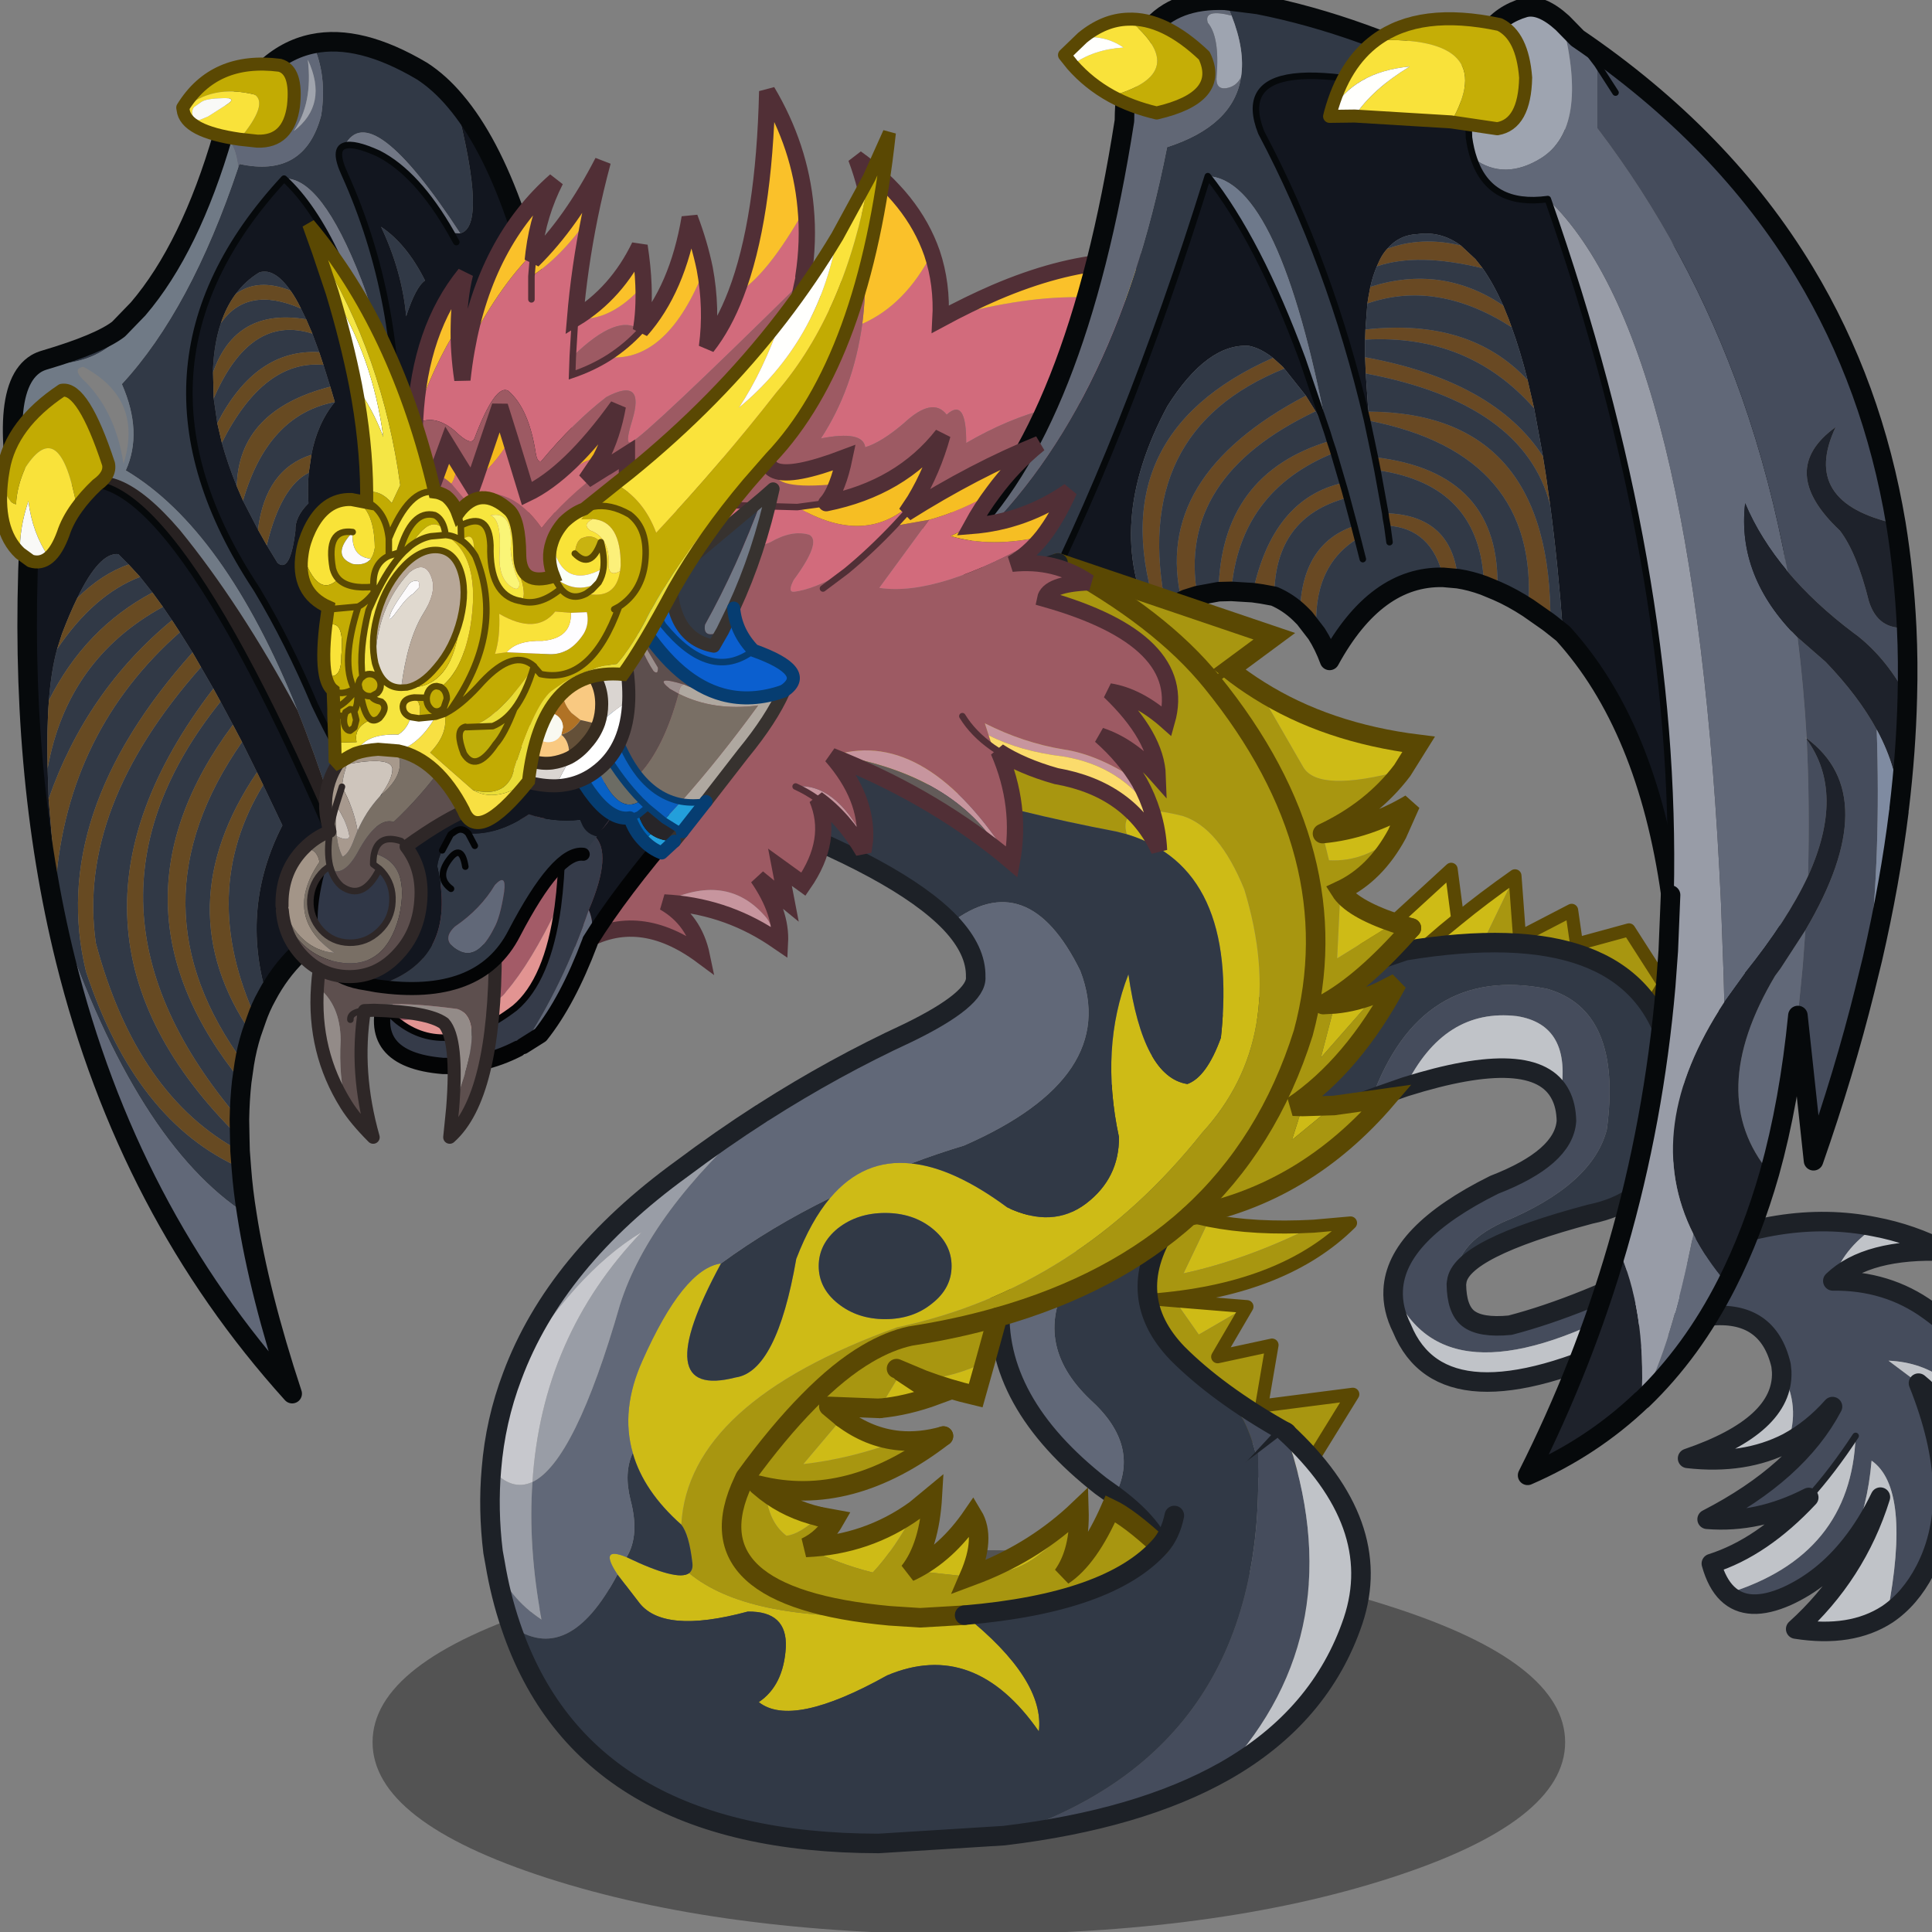 <svg xmlns:ffdec="https://www.free-decompiler.com/flash" xmlns:xlink="http://www.w3.org/1999/xlink" ffdec:objectType="frame" height="90" width="90" xmlns="http://www.w3.org/2000/svg"><rect width="100%" height="100%" fill="#808080" stroke="none"/><use ffdec:characterId="30" height="101.65" transform="translate(-22.15 -10.75)" width="128.05" xlink:href="#a"/><defs><g id="a" transform="translate(22.15 10.75)"><use ffdec:characterId="5" height="90" transform="translate(1.25)" width="90" xlink:href="#b"/><use ffdec:characterId="29" height="262.85" transform="matrix(.387 0 0 .387 -22.157 -10.745)" width="331.25" xlink:href="#c"/></g><g id="c" transform="translate(57.05 27.4)"><use ffdec:characterId="6" height="59" transform="translate(45.05 186.95) scale(.784)" width="183.1" xlink:href="#d"/><use ffdec:characterId="7" height="119.5" transform="translate(119.375 104.216) scale(.784)" width="154.85" xlink:href="#e"/><use ffdec:characterId="8" height="210.55" transform="translate(-.534 4.225) scale(.784)" width="93.65" xlink:href="#f"/><use ffdec:characterId="9" height="69.55" transform="translate(49.12 9.626) scale(.784)" width="124.95" xlink:href="#g"/><use ffdec:characterId="11" height="156.8" transform="translate(114.425 -.775) scale(.784)" width="129.75" xlink:href="#h"/><use ffdec:characterId="13" height="228.45" transform="translate(159.466 .025) scale(.784)" width="91.25" xlink:href="#i"/><use ffdec:characterId="14" height="199.6" transform="translate(58.025 66.954) scale(.784)" width="146.4" xlink:href="#j"/><use ffdec:characterId="15" height="91" transform="translate(48.581 46.312) scale(.784)" width="119.2" xlink:href="#k"/><use ffdec:characterId="16" height="101.55" transform="translate(36.853 58.428) scale(.784)" width="76.05" xlink:href="#l"/><use ffdec:characterId="17" height="21.85" transform="translate(58.99 78.605) scale(.784)" width="22.55" xlink:href="#m"/><use ffdec:characterId="18" height="133.45" transform="translate(33.366 14.078) scale(.784)" width="95.25" xlink:href="#n"/></g><g id="e"><path d="m72.2 15.3-9.7-.75-.4.4-14.5 4.95L69.3 0l1 7.65q3.9-3.2 8.8-6.65l-6.9 14.3m-1.9-7.65q-4.5 3.6-7.8 6.9 3.3-3.3 7.8-6.9M32.1 53.9q7.05 1.4 16.1.9-10.3 5.15-20 7.25l3.9-8.15m-5.2 12.35 11.05.9-7.4 4.3-3.65-5.2" fill="#cebb16" fill-rule="evenodd" transform="translate(1.5 1)"/><path d="m79.1 1 .7 9.45 8-4.15.75 5.2 8.05-2.2 5.35 8.35-3.2 5.3L84.1 16.2l-11.9-.9L79.1 1m1 14.1-.3-4.65.3 4.65m8.5-3.2-.05-.4.05.4M37.95 67.15l-4.5 7.7 8.35-1.8-1.6 9.35 14-1.8-7.25 11.75Q29 81.25 20 66.35l2.25-15.9q4.35 2.3 9.85 3.45l-3.9 8.15q9.7-2.1 20-7.25l5.65-.5Q43.8 64.3 24.5 66.05l2.4.2 3.65 5.2 7.4-4.3M20 66.35l4.5-.3-4.5.3" fill="#a89610" fill-rule="evenodd" transform="translate(1.5 1)"/><path d="m80.6 2 .7 9.45 8-4.15.75 5.2 8.05-2.2 5.35 8.35-3.2 5.3L85.6 17.2l-11.9-.9-9.7-.75-.4.4-14.5 4.95L70.8 1l1 7.65q3.9-3.2 8.8-6.65m.7 9.45.3 4.65M64 15.55q3.3-3.3 7.8-6.9m18.25 3.85.05.4M39.45 68.15l-4.5 7.7 8.35-1.8-1.6 9.35 14-1.8-7.25 11.75q-17.95-11.1-26.95-26l2.25-15.9q4.35 2.3 9.85 3.45 7.05 1.4 16.1.9l5.65-.5Q45.3 65.3 26 67.05l2.4.2 11.05.9M26 67.05l-4.5.3" fill="none" stroke="#5a4803" stroke-linecap="round" stroke-linejoin="round" stroke-width="2"/><path d="M70.15 63.35q-.65-5.55 7.05-9.15 13.8-5.7 16-14.25 2.45-18.3-9.2-21.6-19.4-3.8-26.9 16.85-19.25 7.25-31.5 19.85-6.65 10.65 1.7 19.3 3.05 3.05 7 5.95 3.85 3.7 5.35 10.95L25.4 106.6q-.55-5.05-7.75-10.4 4.05-7.7-3.75-14.75-9.2-8.75-3.05-19.05Q14.8 50.3 4.6 49.45 16.8 27.6 62.25 12.5 96.9 6.8 102.7 27.3q4.3 22.3-12.05 25.65-19.95 5.3-20.5 10.4" fill="#313946" fill-rule="evenodd" transform="translate(1.5 1)"/><path d="m17.65 96.2-2.1-1.5Q-1 81.75.05 66.65 0 57.6 4.6 49.45q10.2.85 6.25 12.95Q4.7 72.7 13.9 81.45q7.8 7.05 3.75 14.75" fill="#616878" fill-rule="evenodd" transform="translate(1.5 1)"/><path d="M134.4 54.9q-5.1 3.5-6.5 8.3 8.35-.1 14.7 4.5 11.35 8.1 8.8 19.15-4.75-10.95-14.95-11.4l4.6 3.45q6.95 17.35 1 28.75-2.3 4.4-5.8 6.75 3.75-19.3-2.4-23.6-.6 7.15-3.2 12.95-4.2 5.3-9.8 7.85-6 2.65-9.15-.4 19.05-5.85 19.7-24.2-3.55 5.4-7.2 9.45-7.8 4-15.6 3.35 13.9-7.15 19.25-17.3-3.1 3.5-6.9 5.55 2.05-5.5-.9-10.9l-.1-1q-2-8.5-11.1-7.55-3.45-5.35-12.45-1.4-28.45 15.15-36-2.6.4-8.65 15.5-16.15 10.7-4.15 11.1-9.8-.05-2.35-.9-4 1.8-10.75-6.7-12.1-11.2-1.3-17.15 10.85l-5.15 1.8Q64.6 14.55 84 18.35q11.65 3.3 9.2 21.6-2.2 8.55-16 14.25-7.7 3.6-7.05 9.15l-.05.35q.05 3.85 1.8 5.25 1.9 1.5 6.45 1.05 10.95-2.85 25.25-10.2 16.3-7.85 30.8-4.9M34.3 80.3q4.35 3.2 9.75 6.2l-4.4 4.75Q38.15 84 34.3 80.3" fill="#454c5c" fill-rule="evenodd" transform="translate(1.5 1)"/><path d="M127.9 63.2q1.4-4.8 6.5-8.3 5.55 1.05 10.8 3.75-12.05-.5-17.3 4.55M62.25 33.4Q68.2 21.25 79.4 22.55q8.5 1.35 6.7 12.1-3.8-7.55-23.85-1.25M60.4 64.6q7.55 17.75 36 2.6 9-3.95 12.45 1.4-4.9.45-11.85 3.7Q68.1 86 61.75 70.5q-1.5-3-1.35-5.9m59.65 12.55q2.95 5.4.9 10.9-6.6 3.4-15.35 2.4 14.75-5.05 14.45-13.3m4.15 19.3q3.65-4.05 7.2-9.45-.65 18.35-19.7 24.2-1.6-1.55-2.45-4.6 7.75-2.45 14.95-10.15m6.45 7.3q2.6-5.8 3.2-12.95 6.15 4.3 2.4 23.6-5.55 3.6-14.05 2.25 9.3-8.4 13-20.25-2 4.15-4.55 7.35m10.4-24.85-4.6-3.45q10.2.45 14.95 11.4-.85 3.7-3.25 7.7-.65-10.5-7.1-15.65" fill="#c0c3c8" fill-rule="evenodd" transform="translate(1.5 1)"/><path d="M135.9 55.9q-14.5-2.95-30.8 4.9Q90.8 68.15 79.85 71q-4.55.45-6.45-1.05-1.75-1.4-1.8-5.25l.05-.35q.55-5.1 20.5-10.4Q108.5 50.6 104.2 28.3 98.4 7.8 63.75 13.5 18.3 28.6 6.1 50.45q-4.6 8.15-4.55 17.2Q.5 82.75 17.05 95.7l2.1 1.5q7.2 5.35 7.75 10.4l14.25-15.35 4.4-4.75q-5.4-3-9.75-6.2-3.95-2.9-7-5.95-8.35-8.65-1.7-19.3 12.25-12.6 31.5-19.85l5.15-1.8q20.05-6.3 23.85 1.25.85 1.65.9 4-.4 5.65-11.1 9.8-15.1 7.5-15.5 16.15-.15 2.9 1.35 5.9Q69.6 87 98.5 73.3q6.95-3.25 11.85-3.7 9.1-.95 11.1 7.55l.1 1q.3 8.25-14.45 13.3 8.75 1 15.35-2.4 3.8-2.05 6.9-5.55-5.35 10.15-19.25 17.3 7.8.65 15.6-3.35-7.2 7.7-14.95 10.15.85 3.05 2.45 4.6 3.15 3.05 9.15.4 5.6-2.55 9.8-7.85 2.55-3.2 4.55-7.35-3.7 11.85-13 20.25 8.5 1.35 14.05-2.25 3.5-2.35 5.8-6.75 5.95-11.4-1-28.75 6.45 5.15 7.1 15.65 2.4-4 3.25-7.7 2.55-11.05-8.8-19.15-6.35-4.6-14.7-4.5 5.25-5.05 17.3-4.55-5.25-2.7-10.8-3.75" fill="none" stroke="#1d2127" stroke-linecap="round" stroke-linejoin="round" stroke-width="3"/><path d="M124.2 96.45q3.65-4.05 7.2-9.45" fill="none" stroke="#1d2127" stroke-linecap="round" stroke-linejoin="round" transform="translate(1.5 1)"/></g><g id="f"><path d="M47.95.3q7.2-1.5 16.8 4.2 2.7 1.75 5.1 4.6 5 19.3.75 20.3Q56.8 8.3 52.85 15.95q-1.75.55 0 4.35 8.75 19.4 8 42.5l-2.2-9.5q-.05-8.65-3.25-16.8Q49.25 20.7 43.55 21q-26.7 28.85-4.35 62.8l.25.4q4.75 7.95 8.8 17.55Q54.95 115.8 65 129.6q-4.5 2.4-9.3 4.45l-.25-.6q-4.5-17.55-9.85-30.85-11.2-27.8-26.35-36.8 2.65-5.85-.6-13.25 10.55-11.4 17.85-33.2l.2-.6q10 2.2 12.55-7.45.95-6.15-1.3-11M65.2 36.65q-1.45 1-2.9 5.5-.6-6.85-3.85-13.75 3.95 2.65 6.75 8.25m-19.05 4.3.8 1.65q-10.8-1.8-14.3 8.15v-.7q.2-3.9 1.2-6.85 4.05-5.85 12.3-2.25m1.75 3.85 1.05 2.85q-9.75-.55-15.65 10.9l-.55-3.8q5.6-13 15.15-9.95m1.7 4.8 1.05 3.35q-14.1 3.65-14.35 15.3-1.4-3.45-2.3-6.7 6.45-12.8 15.6-11.95m1.75 5.7q-2.7 3.3-3.6 8.1-7.05 2.25-8.2 11.5l-2.3-4.45q3.8-13.2 14.1-15.15m-4 10.85q-.2 2.2-.05 4.7-2.1 2.1-2 4.2-.8 6.6-2.75 4.95l-1.65-2.7q2.15-9 6.45-11.15M36.1 38.75q1.5-2.05 3.65-3.35 2.3-.75 4.8 2.8-5.05-2-8.45.55M5.5 49.4q.6-.35 1.3-.55 8.45-2.5 11.35-4.75l3-3.1Q16.9 50.35 5.5 49.4m6.3 36q3.4-7.05 6.3-6.75l1.6 1.6q-4.1 1.4-7.9 5.15m9.65-3.25 1.9 2.4Q13 90.05 7.45 101.1q.35-4.55 1.25-7.85 5.65-8.4 12.75-11.1m3.5 4.6 1.4 2.05Q13.2 99.65 7.4 116.25l-.15-4.7q3-16.75 17.7-24.8m2.6 3.9 1.95 3.1q-22.25 24.9-16.35 49 7.65 23.1 23.85 30.2.25 3.4.85 7.1-16.95-10.9-28.7-45.4l-.65-5.45q1.85-23.35 19.05-38.55M30.8 96l1.9 3.3q-28.4 37.1 4.05 68.95l.05 2.05q-15.9-8.5-22.15-31.95Q11.7 117.55 30.8 96m3 5.3 1.9 3.55q-20.65 27.75 1.35 54.85-.3 2.75-.35 5.75-28.05-32.8-2.9-64.15m3.3 6.2 2.3 4.65q-14.05 20.8-.85 40.1-.7 2.2-1.1 4.65-17.9-24.25-.35-49.4m3.25 6.6 2.95 6.2q-6.45 12.6-2.4 26.2-.95 1.7-1.6 3.6-9-19.55 1.05-36" fill="#313946" fill-rule="evenodd" transform="translate(1 1.5)"/><path d="m55.45 133.45.25.6-3.45 1.4q-7.5 3.75-11.35 11.05-4.05-13.6 2.4-26.2l-2.95-6.2-.95-1.95-2.3-4.65-1.4-2.65-1.9-3.55-1.1-2-1.9-3.3-1.3-2.25-1.95-3.1-1.2-1.85-1.4-2.05-1.6-2.2-1.9-2.4-1.75-1.9-1.6-1.6q-2.9-.3-6.3 6.75-1.15 2.35-2.35 5.5l-.75 2.35q-.9 3.3-1.25 7.85-.35 4.6-.2 10.45l.15 4.7 1.1 12.95.65 5.45L10 141q-7.2-29.05-5.6-64.15 3-7 6.95-8.55 14.95-5.8 44.1 65.15M65 129.6q-10.05-13.8-16.75-27.85-4.05-9.6-8.8-17.55l-.25-.4Q16.85 49.85 43.55 21q8.9 8.15 15.1 32.3l2.2 9.5q.75-23.1-8-42.5-1.75-3.8 0-4.35 1.45-.5 5.2 1.2Q64 20.2 69.2 29.3l1.4.1q4.25-1-.75-20.3 10.4 12.25 15.85 45.05l5.45 55.4Q80 121.55 65 129.6m.2-92.95q-2.8-5.6-6.75-8.25 3.25 6.9 3.85 13.75 1.45-4.5 2.9-5.5m4.8-5.9-.8-1.45.8 1.45M46.95 42.6l-.8-1.65q-.8-1.65-1.6-2.75-2.5-3.55-4.8-2.8-2.15 1.3-3.65 3.35-1.4 1.9-2.25 4.45-1 2.95-1.2 6.85v.7l.1 4 .55 3.8.7 3q.9 3.25 2.3 6.7l.95 2.2 2.3 4.45 1.35 2.4 1.65 2.7q1.95 1.65 2.75-4.95-.1-2.1 2-4.2-.15-2.5.05-4.7l.4-2.75q.9-4.8 3.6-8.1l-.7-2.35-1.05-3.35-.65-1.95-1.05-2.85-.95-2.2" fill="#12161f" fill-rule="evenodd" transform="translate(1 1.5)"/><path d="M45.05 13.7Q50.4 9.6 47.2 2.75 48 9.4 45.05 13.7M47.95.3q2.25 4.85 1.3 11-2.55 9.65-12.55 7.45l-.2.6q-.3-3.7-2.3-5.1l.35-1.2Q39.7 2 47.95.3M10 141l-.85-6.35q11.75 34.5 28.7 45.4 1.9 12.2 6.95 27.5Q19.6 179.65 10 141" fill="#616878" fill-rule="evenodd" transform="translate(1 1.5)"/><path d="M36.5 19.35q-7.3 21.8-17.85 33.2 3.25 7.4.6 13.25 15.15 9 26.35 36.8-8.75-16.25-18.05-27.65-10.1-11.8-16.2-6.65-3.95 1.55-6.95 8.55-5.55-23.4 1.1-27.45 11.4.95 15.65-8.4 8-9.35 13.05-26.75 2 1.4 2.3 5.1M13.15 52.3q4.6 4.75 5.75 12.5 3.1-9.95-6.15-14.9-1.95.3.4 2.4" fill="#707a86" fill-rule="evenodd" transform="translate(1 1.5)"/><path d="M45.05 13.7Q48 9.4 47.2 2.75q3.2 6.85-2.15 10.95" fill="#a0a4ad" fill-rule="evenodd" transform="translate(1 1.5)"/><path d="M43.55 21q5.7-.3 11.85 15.5 3.2 8.15 3.25 16.8-6.2-24.15-15.1-32.3m9.3-5.05Q56.8 8.3 70.6 29.4l-1.4-.1Q64 20.2 58.05 17.15q-3.75-1.7-5.2-1.2" fill="#717785" fill-rule="evenodd" transform="translate(1 1.5)"/><path d="M45.6 102.6q5.35 13.3 9.85 30.85Q26.3 62.5 11.35 68.3q6.1-5.15 16.2 6.65 9.3 11.4 18.05 27.65" fill="#272121" fill-rule="evenodd" transform="translate(1 1.5)"/><path d="m46.95 42.6.95 2.2q-9.55-3.05-15.15 9.95l-.1-4q3.5-9.95 14.3-8.15m2 5.05.65 1.95q-9.15-.85-15.6 11.95l-.7-3q5.9-11.45 15.65-10.9m1.7 5.3.7 2.35q-10.3 1.95-14.1 15.15l-.95-2.2q.25-11.65 14.35-15.3m-2.9 10.45-.4 2.75q-4.3 2.15-6.45 11.15l-1.35-2.4q1.15-9.25 8.2-11.5m-13.9-20.2q.85-2.55 2.25-4.45 3.4-2.55 8.45-.55.8 1.1 1.6 2.75-8.25-3.6-12.3 2.25M19.7 80.25l1.75 1.9q-7.1 2.7-12.75 11.1l.75-2.35q1.2-3.15 2.35-5.5 3.8-3.75 7.9-5.15m3.65 4.3 1.6 2.2q-14.7 8.05-17.7 24.8-.15-5.85.2-10.45Q13 90.05 23.35 84.55m3 4.25 1.2 1.85q-17.2 15.2-19.05 38.55l-1.1-12.95q5.8-16.6 18.95-27.45m3.15 4.95L30.8 96q-19.1 21.55-16.15 42.35Q20.9 161.8 36.8 170.3l.2 2.65q-16.2-7.1-23.85-30.2-5.9-24.1 16.35-49m3.2 5.55 1.1 2q-25.15 31.35 2.9 64.15l.05 2.8Q4.3 136.4 32.7 99.3m3 5.55 1.4 2.65q-17.55 25.15.35 49.4l-.4 2.8q-22-27.1-1.35-54.85m3.7 7.3.95 1.95q-10.05 16.45-1.05 36l-.75 2.15q-13.2-19.3.85-40.1" fill="#674a22" fill-rule="evenodd" transform="translate(1 1.5)"/><path d="M65 129.6q-10.05-13.8-16.75-27.85-4.05-9.6-8.8-17.55l-.25-.4Q16.85 49.85 43.55 21q8.9 8.15 15.1 32.3l2.2 9.5q.75-23.1-8-42.5-1.75-3.8 0-4.35 1.45-.5 5.2 1.2Q64 20.2 69.2 29.3l.8 1.45M4.4 76.85q3-7 6.95-8.55 14.95-5.8 44.1 65.15" fill="none" stroke="#06090b" stroke-linecap="round" stroke-linejoin="round" transform="translate(1 1.5)"/><path d="M70.85 10.6q-2.4-2.85-5.1-4.6-9.6-5.7-16.8-4.2-8.25 1.7-13.4 12.75l-.35 1.2q-5.05 17.4-13.05 26.75l-3 3.1q-2.9 2.25-11.35 4.75-.7.2-1.3.55-6.65 4.05-1.1 27.45-1.6 35.1 5.6 64.15 9.6 38.65 34.8 66.55-5.05-15.3-6.95-27.5-.6-3.7-.85-7.1l-.2-2.65-.05-2.05-.05-2.8q.05-3 .35-5.75l.4-2.8q.4-2.45 1.1-4.65l.75-2.15q.65-1.9 1.6-3.6 3.85-7.3 11.35-11.05l3.45-1.4q4.8-2.05 9.3-4.45 15-8.05 26.15-20.05l-5.45-55.4q-5.45-32.8-15.85-45.05m-14.4 124.35.25.6" fill="none" stroke="#06090b" stroke-linecap="round" stroke-linejoin="round" stroke-width="3"/><path d="m28.05 10.4-.05-.3q4.8-7.8 14.9-6.5 2.7.75 2.1 6.25-.75 5.55-5.55 5.4l-2.75-.3q4.5-5.4 2.35-6.85-6.6-1.65-11 2.3m-16.3 61.1q-2.6-14.3-7.9-6.15Q2.55 68.2 2.4 71 .8 70.7.25 66.85l.2-1.25q1.2-6.9 9-12.1 3.25-.55 7.15 11.3.35 1.7-1.75 3.2-1.85 1.75-3.1 3.5" fill="#c2ab03" fill-rule="evenodd" transform="translate(1 1.5)"/><path d="M36.7 14.95q-8.3-1.2-8.65-4.55 4.4-3.95 11-2.3 2.15 1.45-2.35 6.85M34.65 9.7q1.85-1.15-.55-1.05-2.45.05-3.2.55l-1.15.8q-.3.35-.3.85t.3.8q.35.35.85.35l1.3-.55 2.75-1.75M.25 66.85Q.8 70.7 2.4 71q.15-2.8 1.45-5.65 5.3-8.15 7.9 6.15-1.45 2-2.1 4-.95 2.6-2.2 3.65Q4.9 75.4 4.3 70.5q-1.4 4.15-1.3 8Q-.8 74.9.25 66.85" fill="#f9e23a" fill-rule="evenodd" transform="translate(1 1.5)"/><path d="m34.65 9.7-2.75 1.75-1.3.55q-.5 0-.85-.35-.3-.3-.3-.8t.3-.85l1.15-.8q.75-.5 3.2-.55 2.4-.1.55 1.05M3 78.5q-.1-3.85 1.3-8 .6 4.9 3.15 8.65-1.25 1.05-2.8.55L3 78.5" fill="#f9f9f7" fill-rule="evenodd" transform="translate(1 1.5)"/><path d="m29.05 11.9-.05-.3q4.8-7.8 14.9-6.5 2.7.75 2.1 6.25-.75 5.55-5.55 5.4l-2.75-.3q-8.3-1.2-8.65-4.55M1.25 68.35Q.2 76.4 4 80l1.65 1.2q1.55.5 2.8-.55Q9.7 79.6 10.65 77q.65-2 2.1-4 1.25-1.75 3.1-3.5 2.1-1.5 1.75-3.2-3.9-11.85-7.15-11.3-7.8 5.2-9 12.1l-.2 1.25z" fill="none" stroke="#5a4803" stroke-linecap="round" stroke-linejoin="round" stroke-width="2"/></g><g id="g"><path d="M79.45 24.85q1.6 4.75 1.3 10.15 23.25-6.8 36.9.05l-8.35 12.8Q97.7 46.45 84.7 54q.05-7.1-3-4.35-2.15-2.8-6.55 1.3-3.45 2.95-5.95 3.7-.35-2.6-6.8-1.35 4.95-7.55 6.35-17.6 6.6-2.9 10.7-10.85M.05 51.2l.05-.9q2.8-8.25 6.7-14.35-.1 4 .55 8.35.25-2.35.65-4.6 4.7-9.4 10.3-15l-.15 1.3-.2 2.4q4.5-2.85 8.95-9.15-1.6 7.9-2.25 15.65l-.35 5.8.35-5.8q5.45.6 10.5-5.15.15 3.95-.4 7-3.4-2.9-10.45 3.95l-.1 2.85q3.1-1.05 5.7-2.7 9.05.65 14.65-13.65 1.15 6.15.35 12.05 2.6-3.3 4.45-8.15 4.7-2.55 10.7-13.25.5 5.2-.35 10.65l-.05.55Q35.75 52.6 33.4 53.8q-1.25.8 0-3.2 2.1-6.85-3.95-3.65-5 3.85-10 9.85-.6.25-.85-1.3-1.05-6.8-4.2-9.5-2-1.15-5.2 7.3-.5 1.3-3-1.15-3.35-2.8-6.15-.95m17.9-19.25V28.4v3.55" fill="#d26b7c" fill-rule="evenodd" transform="translate(1.25 2.2)"/><path d="M80.75 35q4.35-2.35 8.4-4.1 19.25-8.25 32.75-2.4l-4.25 6.55Q104 28.2 80.75 35M.1 50.3q.7-13.7 7.65-22.25-.9 3.75-.95 7.9Q2.9 42.05.1 50.3M8 39.7q2.95-16.65 13.65-26-2.6 5.1-3.35 11-5.6 5.6-10.3 15M18.15 26q5.95-5.85 10.75-15.2-1.15 4.25-2 8.45-4.45 6.3-8.95 9.15l.2-2.4m6.5 8.9q6.4-3.9 9.9-11.15.5 3.25.6 6-5.05 5.75-10.5 5.15m10.1 1.85q5.65-6.35 7.5-17.35 1.5 3.95 2.3 7.8-5.6 14.3-14.65 13.65 2.7-1.75 4.85-4.1m14.6-5.65Q53.7 19.75 54.15 0q5.05 8.5 5.9 17.85-6 10.7-10.7 13.25m19.85-5.35q2.15-5.95-1.4-15.5 8.75 6.25 11.65 14.6-4.1 7.95-10.7 10.85.6-4.7.45-9.95" fill="#fac12a" fill-rule="evenodd" transform="translate(1.25 2.2)"/><path d="M109.3 47.85 97.55 65.9H1.05q-1.25-7.95-1-14.7 2.8-1.85 6.15.95 2.5 2.45 3 1.15 3.2-8.45 5.2-7.3 3.15 2.7 4.2 9.5.25 1.55.85 1.3 5-6 10-9.85 6.05-3.2 3.95 3.65-1.25 4 0 3.2 2.35-1.2 26.25-24.75l-1.1 5.05q8.4-2.2 10.65-8.35.15 5.25-.45 9.95-1.4 10.05-6.35 17.6 6.45-1.25 6.8 1.35 2.5-.75 5.95-3.7 4.4-4.1 6.55-1.3 3.05-2.75 3 4.35 13-7.55 24.6-6.15m-79.4-7q-2.6 1.65-5.7 2.7l.1-2.85q7.05-6.85 10.45-3.95-2.15 2.35-4.85 4.1" fill="#9d5a63" fill-rule="evenodd" transform="translate(1.25 2.2)"/><path d="M17.95 28.4v3.55m.2-5.95-.2 2.4m6.35 12.3-.1 2.85q3.1-1.05 5.7-2.7 2.7-1.75 4.85-4.1M24.3 40.7l.35-5.8" fill="none" stroke="#512f36" stroke-linecap="round" stroke-linejoin="miter-clip" stroke-miterlimit="3" transform="translate(1.25 2.2)"/><path d="M80.7 27.05Q82.3 31.8 82 37.2q4.35-2.35 8.4-4.1 19.25-8.25 32.75-2.4l-4.25 6.55-8.35 12.8L98.8 68.1H2.3q-1.25-7.95-1-14.7l.05-.9Q2.05 38.8 9 30.25q-.9 3.75-.95 7.9-.1 4 .55 8.35.25-2.35.65-4.6 2.95-16.65 13.65-26-2.6 5.1-3.35 11l-.15 1.3q5.95-5.85 10.75-15.2-1.15 4.25-2 8.45-1.6 7.9-2.25 15.65 6.4-3.9 9.9-11.15.5 3.25.6 6 .15 3.95-.4 7 5.65-6.35 7.5-17.35 1.5 3.95 2.3 7.8 1.15 6.15.35 12.05 2.6-3.3 4.45-8.15 4.35-11.35 4.8-31.1 5.05 8.5 5.9 17.85.5 5.2-.35 10.65m-.05.55-1.1 5.05q8.4-2.2 10.65-8.35 2.15-5.95-1.4-15.5 8.75 6.25 11.65 14.6" fill="none" stroke="#512f36" stroke-linecap="round" stroke-linejoin="miter-clip" stroke-miterlimit="3" stroke-width="2.5"/></g><g id="s"><path d="m84.9 50.2-.45-1.25-.85-2.1q-1.5-3.35-3.15-5.7l-1.1-1.4-2.25-2.1q-3.05-2.25-6.65-1.75-2.8.1-4.65 2.25-.65.7-1.15 1.7l-.45 1q-.6 1.4-1 3.15l-.3 1.6-.15.95-.3 4-.05 1.55v2.7l.1 2.5.4 5.85.15 1.4-.35-.1Q57.05 40.3 46.45 20.3q-5.95-15.15 31.8-3.95.05-2.15.35-4 54 27.9 47.45 114.6-1 25.8-8.45 26.85-6.3-.75-8.25-16.45-3.65-25.9-16.55-40.1-.8-10.85-2-19.8l-.6-4.3-.5-3.15-1.35-7.35-.5-2.15-.5-2.2q-1.15-4.55-2.45-8.1M29.7 95.45q-3.2 3.25-5 8.75-8.55-1.9-14.55-6.75 15.5-29.9 28.1-70.45 7.75 9.8 14.5 28.05l3.85 11.3-1.8-3.25-.85-1.35-.65-1.05-3.3-4.15-.25-.3-1.5-1.35q-1.9-1.5-3.7-1.85-6.4-.4-12.5 9.25-9.85 18.35-2.35 33.15" fill="#12161f" fill-rule="evenodd" transform="translate(1.5 1.5)"/><path d="m83.6 46.85.85 2.1.45 1.25q-11.45-7.35-22.15-3.65l.15-.95.3-1.6q10.95-3.5 20.4 2.85m3.75 11.45.5 2.2.5 2.15Q78.3 51.2 62.4 52.1l.05-1.55q16-1.8 24.9 7.75M89.7 70l.5 3.15.6 4.3q-4-15.6-28.3-20.15l-.1-2.5Q82.2 58.45 89.7 70m-26.65-5.45-.15-1.4q28.25.15 27.95 32.55l-.4-.3-3-2.1q1.7-23.6-24.4-28.75m1.15-23.7.45-1q.5-1 1.15-1.7 5.25-1.95 11.3-.5l2.25 2.1 1.1 1.4q-9.95-2.45-16.25-.3M82.7 90.7l-1.2-.5-.85-.35q-.4-15.45-16.35-17.7l-.4-2q19.5 2.3 18.8 20.55m-6.05-1.9-2.25-.2q-1.75-7.55-8.6-7.95l-.2-1.1-.1-.8Q75.7 79 76.65 88.8m-21.7 8.45-1.85-2.4-.7-.7q.2-10.7 8.35-13.45l.15.6.35 1.35q-7.05 4.3-6.3 14.6m-6.5-5.75-1.9-.35-1.4-.2q3.05-14.4 13.8-16.85l.35 1.2.3 1.1q-11.1 2.95-11.15 15.1m-6.6-.75-1.95.05q.3-18.1 17.1-23.15l.45 1.35.15.5q-14.5 5.85-15.75 21.25m-5.2.65-1.75.55-.65.3Q29.6 73.15 53.3 60.7l.65 1.05.85 1.35Q33.45 73.2 36.65 91.4m-4.75 2.15-1.25.95q-9.35-27.65 17.6-39.6l1.5 1.35.25.3q-23.85 9.6-18.1 37" fill="#694923" fill-rule="evenodd" transform="translate(1.5 1.5)"/><path d="M84.9 50.2q1.3 3.55 2.45 8.1-8.9-9.55-24.9-7.75l.3-4q10.7-3.7 22.15 3.65m3.45 12.45L89.7 70q-7.5-11.55-27.3-15.2v-2.7q15.9-.9 25.95 10.55m2.45 14.8q1.2 8.95 2 19.8l-1.95-1.55q.3-32.4-27.95-32.55l-.4-5.85q24.3 4.55 28.3 20.15m-12.2-65.1q-.3 1.85-.35 4-37.75-11.2-31.8 3.95 10.6 20 16.25 44.15l.7 3.3-.35-3.2q26.1 5.15 24.4 28.75-2.45-1.6-4.75-2.6.7-18.25-18.8-20.55l.4 2q15.95 2.25 16.35 17.7-2.05-.75-4-1.05Q75.7 79 65.5 78.75l.1.8.2 1.1q6.85.4 8.6 7.95-10.35-.25-17.45 12.75-.85-2.3-2-4.1-.75-10.3 6.3-14.6l-.35-1.35-.15-.6-1.15-4.3 1.15 4.3q-8.15 2.75-8.35 13.45-1.75-1.7-3.95-2.65.05-12.15 11.15-15.1l-.3-1.1-.35-1.2-1.35-4.6 1.35 4.6q-10.75 2.45-13.8 16.85l-3.3-.2Q43.1 75.35 57.6 69.5l-.15-.5-.45-1.35-.4-1.3.4 1.3Q40.2 72.7 39.9 90.8l-3.25.6q-3.2-18.2 18.15-28.3l1.8 3.25Q49.25 27.55 38.25 27q-12.6 40.55-28.1 70.45Q4.2 92.55.8 84.75q23-20.6 31.2-62.2 10.2-3.3 11.35-10.75.65-4.1-1.45-9.45L40.9 0l5.1.65q15.75 3.1 32.6 11.7M63.2 44q.4-1.75 1-3.15 6.3-2.15 16.25.3 1.65 2.35 3.15 5.7Q74.15 40.5 63.2 44m2.6-5.85q1.85-2.15 4.65-2.25 3.6-.5 6.65 1.75-6.05-1.45-11.3.5m-31.55 54.1q-1.2.55-2.25 1.25l-.1.05q-5.75-27.4 18.1-37l3.3 4.15Q29.6 73.15 34.25 92.25m-3.6 2.25-.95.95q-7.5-14.8 2.35-33.15 6.1-9.65 12.5-9.25 1.8.35 3.7 1.85-26.95 11.95-17.6 39.6M63.9 70.15l-.5-2.4.5 2.4M62.05 85.8l-.8-3.15.8 3.15m4.1-2.6-.35-2.55.35 2.55m-.65-4.45-1.2-6.6 1.2 6.6" fill="#313946" fill-rule="evenodd" transform="translate(1.5 1.5)"/><path d="M43.35 11.8q-.7 1.45-2.3 1.7-1.65.2-1.45-1.85.5-6-1.35-8.2-.7-2.2 3.65-1.1Q44 7.7 43.35 11.8" fill="#9ea4b0" fill-rule="evenodd" transform="translate(1.5 1.5)"/><path d="M.8 84.75 0 82.8q18.1-17.25 25.45-64.3Q25.6-.55 40.9 0l1 2.35q-4.35-1.1-3.65 1.1 1.85 2.2 1.35 8.2-.2 2.05 1.45 1.85 1.6-.25 2.3-1.7Q42.2 19.25 32 22.55 23.8 64.15.8 84.75" fill="#616775" fill-rule="evenodd" transform="translate(1.5 1.5)"/><path d="m56.6 66.35-3.85-11.3Q46 36.8 38.25 27q11 .55 18.35 39.35" fill="#6e798b" fill-rule="evenodd" transform="translate(1.5 1.5)"/><path d="M94.3 98.75q12.9 14.2 16.55 40.1 1.95 15.7 8.25 16.45 7.45-1.05 8.45-26.85 6.55-86.7-47.45-114.6-16.85-8.6-32.6-11.7l-5.1-.65Q27.1.95 26.95 20 19.6 67.05 1.5 84.3l.8 1.95q3.4 7.8 9.35 12.7 6 4.85 14.55 6.75 1.8-5.5 5-8.75l.95-.95 1.25-.95.1-.05q1.05-.7 2.25-1.25l.65-.3 1.75-.55 3.25-.6 1.95-.05 3.3.2 1.4.2 1.9.35q2.2.95 3.95 2.65l.7.7 1.85 2.4q1.15 1.8 2 4.1 7.1-13 17.45-12.75l2.25.2q1.95.3 4 1.05l.85.35 1.2.5q2.3 1 4.75 2.6l3 2.1.4.3 1.95 1.55" fill="none" stroke="#06090b" stroke-linecap="round" stroke-linejoin="round" stroke-width="3"/><path d="M78.25 16.35Q40.5 5.15 46.45 20.3q10.6 20 16.25 44.15l.7 3.3.5 2.4.4 2 1.2 6.6.1.8.2 1.1.35 2.55M56.6 66.35l.4 1.3.45 1.35.15.5 1.35 4.6.35 1.2.3 1.1 1.15 4.3.15.6.35 1.35.8 3.15M38.25 27q7.75 9.8 14.5 28.05l3.85 11.3M38.25 27q-12.6 40.55-28.1 70.45" fill="none" stroke="#06090b" stroke-linecap="round" stroke-linejoin="round" transform="translate(1.5 1.5)"/><path d="M26 2.9q5.55-.25 11.7 5.6 3.1 6.4-7.3 8.8-3.85-.9-6.95-2.6Q36.1 11.15 26 2.9" fill="#c5ae06" fill-rule="evenodd" transform="translate(1.5 1.5)"/><path d="M26 2.9q10.1 8.25-2.55 11.8-3.45-1.9-6-4.8 3.2-2.35 7.85-2.65-2.85-1.95-6.3-1.5Q22.35 3 26 2.9" fill="#f9e23a" fill-rule="evenodd" transform="translate(1.5 1.5)"/><path d="m17.45 9.9-1.2-1.5L19 5.75q3.45-.45 6.3 1.5-4.65.3-7.85 2.65" fill="#fffffd" fill-rule="evenodd" transform="translate(1.5 1.5)"/><path d="M24.95 16.2q3.1 1.7 6.95 2.6 10.4-2.4 7.3-8.8-6.15-5.85-11.7-5.6-3.65.1-7 2.85L17.75 9.9l1.2 1.5q2.55 2.9 6 4.8z" fill="none" stroke="#5a4803" stroke-linecap="round" stroke-linejoin="round" stroke-width="2"/></g><g id="t"><path d="m35.75 2.45 2.3 2.35 3.05 4v9.8q14.15 18.6 22.15 41.2 4.5 12.8 7.05 26.85-4.2-5-6.5-10.45-1.3 11.3 8.05 20.6.95 7.55 1.4 15.5l-.25-.15.25.3q.5 10.2.2 21-3.15 6.75-9.65 14.85v.05l-3.2 4.45-.1-3.95-.4-11.05Q56.2 51.15 33.5 29.5q-8.85 1.2-11.35-6.2 4.7 3.4 10.35-.1 7.35-4.65 3.25-20.75m36.15 152.4q-1.3 13.2-4.35 24.15-10-12 .85-30.25l.85-1.15 3.8-5.85-.4 5.45-.75 7.65M61 196q-5.3 10.45-13 17.85 4.5-8.35 7.85-25.45 1.95 3.85 5.15 7.6" fill="#616878" fill-rule="evenodd" transform="translate(1 1.5)"/><path d="M38.05 4.8Q60.4 20 72.9 40.7q10.5 17.4 14.05 38.65Q72.2 76.1 77.7 64.5q-9.2 6.65.65 15.9 2.6 3.4 4.45 10.85 1.4 4.45 5.8 4.05.25 5.25.1 10.75-3.05-5.85-7.65-9.5l-.55-.4q-6.05-4.55-10.2-9.5-2.55-14.05-7.05-26.85-8-22.6-22.15-41.2V8.8l-3.05-4m44.1 146.25Q79 163.7 74.3 177.15l-2.4-22.3.75-7.65.4-5.45q12.15-20.6.2-29.45-.45-7.95-1.4-15.5l4.3 3.75q5.05 5.25 7.85 10.4.65 19.15-1.2 35.25l-.65 4.85M43.9 13.15 41.1 8.8l2.8 4.35m29.35 99.3q6 8.25.2 21 .3-10.8-.2-21" fill="#454c5c" fill-rule="evenodd" transform="translate(1 1.5)"/><path d="M22.15 23.3q-.5-1.45-.75-3.25l-.15-4.7q.05-2.15.35-4Q22.9 2.15 29.95.1q2.5-.65 5.8 2.35 4.1 16.1-3.25 20.75-5.65 3.5-10.35.1" fill="#9ea4b0" fill-rule="evenodd" transform="translate(1 1.5)"/><path d="M86.95 79.35q1.25 7.7 1.65 15.95-4.4.4-5.8-4.05-1.85-7.45-4.45-10.85-9.85-9.25-.65-15.9-5.5 11.6 9.25 14.85m1.75 26.7q-.2 8.25-1.25 17-.15-6-3.45-12.1-2.8-5.15-7.85-10.4l-4.3-3.75q-9.35-9.3-8.05-20.6 2.3 5.45 6.5 10.45 4.15 4.95 10.2 9.5l.55.4q4.6 3.65 7.65 9.5M67.55 179q-2.65 9.3-6.55 17-3.2-3.75-5.15-7.6-8.1-16.1 4.75-35.6l3.2-4.45v-.05q6.5-8.1 9.65-14.85 5.8-12.75-.2-21v-.15q11.95 8.85-.2 29.45l-3.8 5.85-.85 1.15Q57.55 167 67.55 179M47.9 213.9q-7.6 7.25-17.5 11.55 8.55-16.95 13.8-35.05 4.4 9.55 3.7 23.5" fill="#1e222b" fill-rule="evenodd" transform="translate(1 1.5)"/><path d="m87.45 123.05-.05.5q-1.35 10.9-4.05 22.6l-1.2 4.9.65-4.85q1.85-16.1 1.2-35.25 3.3 6.1 3.45 12.1" fill="#7f8ba1" fill-rule="evenodd" transform="translate(1 1.5)"/><path d="m48 213.85-.1.05q.7-13.95-3.7-23.5 5.6-19.35 7.4-40.05l.4-5.45.35-8.55Q53.5 86.6 33.5 29.5q22.7 21.65 26.6 108.3l.4 11.05.1 3.95q-12.85 19.5-4.75 35.6-3.35 17.1-7.85 25.45" fill="#989ca7" fill-rule="evenodd" transform="translate(1 1.5)"/><path d="m36.75 3.95 2.3 2.35Q61.4 21.5 73.9 42.2q10.5 17.4 14.05 38.65 1.25 7.7 1.65 15.95.25 5.25.1 10.75-.2 8.25-1.25 17m-.05.5q-1.35 10.9-4.05 22.6l-1.2 4.9Q80 165.2 75.3 178.65l-2.4-22.3q-1.3 13.2-4.35 24.15-2.65 9.3-6.55 17-5.3 10.45-13 17.85m-.1.05q-7.6 7.25-17.5 11.55Q39.95 210 45.2 191.9q5.6-19.35 7.4-40.05l.4-5.45.35-8.55m-30.75-125q1.3-9.2 8.35-11.25 2.5-.65 5.8 2.35" fill="none" stroke="#06090b" stroke-linecap="round" stroke-linejoin="round" stroke-width="3"/><path d="m48 213.85-.1.05m4.45-77.55Q53.5 86.6 33.5 29.5q-8.85 1.2-11.35-6.2-.5-1.45-.75-3.25l-.15-4.7q.05-2.15.35-4M38.05 4.8l3.05 4 2.8 4.35" fill="none" stroke="#06090b" stroke-linecap="round" stroke-linejoin="round" transform="translate(1 1.5)"/><path d="M7.1 5.1q6.8-5 19-2.4 3.5 1.7 4 8.15-.15 7.15-4.35 7.85l-7.1-1.05Q26.25 4.45 7.1 5.1" fill="#c5ae06" fill-rule="evenodd" transform="translate(1 1.5)"/><path d="m18.65 17.65-14.8-.9q2.7-4.1 8.45-7.6-8.6.8-12.15 7.05Q2.2 8.7 7.1 5.1q19.15-.65 11.55 12.55" fill="#f9e23a" fill-rule="evenodd" transform="translate(1 1.5)"/><path d="M3.85 16.75 0 16.8l.15-.6Q3.7 9.95 12.3 9.15q-5.75 3.5-8.45 7.6" fill="#fffffd" fill-rule="evenodd" transform="translate(1 1.5)"/><path d="M8.1 6.6q6.8-5 19-2.4 3.5 1.7 4 8.15-.15 7.15-4.35 7.85l-7.1-1.05-14.8-.9L1 18.3l.15-.6Q3.2 10.2 8.1 6.6z" fill="none" stroke="#5a4803" stroke-linecap="round" stroke-linejoin="round" stroke-width="2"/></g><g id="j"><path d="m127.8 42.8 1 4.1q5.7.3 10.45-4.05-3.35 6.2-8.7 8.7l-.5 10.4 8.8-5.45 2.6.8Q134 65.8 127.9 69.05l1.8-.1-2.15 8.25 8.75-9.95 2.95-1.5q-6.8 12.7-16 18.9l1.5.05-1.65 5.15 6.45-5.3 8.15-1.15q-12.65 14.8-30.35 18.1 12.15-11.05 17.5-28.1 7.4-27.45-14-53.85 21.4 26.4 14 53.85-5.35 17.05-17.5 28.1Q95.7 112 77.9 117.05q-6.3 1.8-13.4 2.9-3.2.7-6.6 2.7-4.35 2.55-9 7.3-4.7 4.75-9.75 11.7l-.25.55q-8.5 17.85 22.45 20.7-30.95-2.85-22.45-20.7l.25-.55q5.05-6.95 9.75-11.7 4.65-4.75 9-7.3 3.4-2 6.6-2.7 7.1-1.1 13.4-2.9l-1.9 6.9q-4.65 2.25-9.55 2.7l-4.05-1.7.75.5-3.35 5.6-7.8-.3 2.1 1.75-6 7.1q7.2-.8 14.7-3.6 3.25.3 6.8-.7-14.35 11.1-28.45 7.55l1.15.95q.4 4.7 3.2 6.8 2-.2 5-2.95l2.45.45q-1.7 3-4.5 4.3 4.9 2.5 10.3 3.85 3.35-3.55 6.55-9.6l2.6-2.15q-.45 7.75-3.55 11.65l.45-.2 8.75.95 1.6-.6q8.25 1 15.25-9.7.2 6.4-2.45 10.1 3.95-2.6 7.3-10.25 2.85 1.35 7.6 5.75-7.75 8.7-30 10.6l-6.85.4-4.65-.3q-22 .75-30.8-6.55.65-.5.5-1.6-.5-4.35-1.7-5.85 1.05-18.75 33.15-30.3 27.75-5.9 46.85-29.9 13.35-14.6 6.45-37.3-3.85-9.5-9.45-11.3-10.1-2.55-8.6 2.8l-1.55-.4q-31.15-5.95-49.1-15.45 10.3-16.1 40.1-25.8 15.7 8.45 23.65 18.3l2.65-1.95-2.65 1.95Q102.9 9.7 87.2 1.25l33.2 11.25-6.9 5.1q2.15 1.7 4.55 3.2l6.8 11.8q2.35 3.95 15.2.5-4.6 6.1-12.25 9.7" fill="#a89610" fill-rule="evenodd" transform="translate(1.5 .25)"/><path d="M139.25 42.85q-4.75 4.35-10.45 4.05l-1-4.1q6.95-.65 13.5-4.55l-2.05 4.6m.8-9.75q-12.85 3.45-15.2-.5l-6.8-11.8q10.4 6.55 24.5 8.3l-2.5 4m-10.5 51.45-6.45 5.3 1.65-5.15 4.8-.15m6.75-17.3-8.75 9.95 2.15-8.25q3.25-.3 6.6-1.7m2.55-10.75-8.8 5.45.5-10.4q1.7 2.7 8.3 4.95m-41.1-13.6q-1.5-5.35 8.6-2.8 5.6 1.8 9.45 11.3 6.9 22.7-6.45 37.3-19.1 24-46.85 29.9-32.1 11.55-33.15 30.3-5.8-5.15-7.45-11-1.9-6.6 1.45-14.1 6.3-14.2 12.1-15-11.4 21 2.25 17.5 6.3-.9 9.3-18.2 2.25-5.85 5.2-9.35 5.15-6.1 12.45-5.3 6.5.65 14.75 6.75 6.95 3.3 12.1-.6 5.1-3.9 5.05-10.2-2.95-13.7 1.45-25 2.25 15.8 9.05 16.85 2.95-1.05 5.15-7.1Q115 48.1 97.75 42.9m-67.2 113.45q8.8 7.3 30.8 6.55l4.65.3 6.85-.4q12.35 9.9 11.4 17.85-9.9-14.25-23.3-8.6-14.6 8.15-19.7 4.1 3.8-2.55 4.15-8.4.25-5.6-5.85-5.5-13.15 3.55-16.8-1.55l-3.2-4.15q-2.95-4.45 1.4-2.65 7.8 3.75 9.6 2.45m40.3-47.15q0-3.4-3-5.8-2.95-2.35-7.2-2.35t-7.25 2.35q-2.95 2.4-2.95 5.8t2.95 5.75q3 2.4 7.25 2.4t7.2-2.4q3-2.35 3-5.75M62.8 136q-7.5 2.8-14.7 3.6l6-7.1q4.05 3.05 8.7 3.5m-3-4.95 3.35-5.6L68.5 129q-4.45 1.65-8.7 2.05m6.65-4.4q4.9-.45 9.55-2.7l-1.45 5.15q-4.25-1-8.1-2.45m-18 25.75q9.45-.4 16.85-5.75-3.2 6.05-6.55 9.6-5.4-1.35-10.3-3.85m16.35 3.55q5.3-2.6 9.3-8.45 2.05 3.4-.55 9.4l-8.75-.95m10.35.35q8.7-3.45 15.25-9.7-7 10.7-15.25 9.7M42.3 143.8q3.55 2.75 8.2 3.85-3 2.75-5 2.95-2.8-2.1-3.2-6.8" fill="#cebb16" fill-rule="evenodd" transform="translate(1.5 .25)"/><path d="M29.35 148.9q1.2 1.5 1.7 5.85.15 1.1-.5 1.6-1.8 1.3-9.6-2.45 2.05-3.35.6-8.8-1.05-4.2.35-7.2 1.65 5.85 7.45 11M47.1 27.05q17.95 9.5 49.1 15.45l1.55.4Q115 48.1 112.2 74.15q-2.2 6.05-5.15 7.1-6.8-1.05-9.05-16.85-4.4 11.3-1.45 25 .05 6.3-5.05 10.2-5.15 3.9-12.1.6-8.25-6.1-14.75-6.75 3.95-1.5 8.1-2.75 24.1-10.55 17.85-26.85-8.05-16.35-19.9-7.3-7.85-8.25-31.55-17.1l7.95-12.4m5.1 71.7q-2.95 3.5-5.2 9.35-3 17.3-9.3 18.2-13.65 3.5-2.25-17.5 7.65-5.6 16.75-10.05M3.15 164.4q8.85 6.45 16.4-7.85l3.2 4.15q3.65 5.1 16.8 1.55 6.1-.1 5.85 5.5-.35 5.85-4.15 8.4 5.1 4.05 19.7-4.1 13.4-5.65 23.3 8.6.95-7.95-11.4-17.85 22.25-1.9 30-10.6 1.6-1.8 2.2-4.7l12.8-9.6q1.9 45.55-38.95 58.75l-19.25 1.2q-45.3-.05-56.5-33.45m67.7-55.2q0 3.4-3 5.75-2.95 2.4-7.2 2.4t-7.25-2.4q-2.95-2.35-2.95-5.75t2.95-5.8q3-2.35 7.25-2.35t7.2 2.35q3 2.4 3 5.8" fill="#313946" fill-rule="evenodd" transform="translate(1.5 .25)"/><path d="M64.65 93.45q-7.3-.8-12.45 5.3-9.1 4.45-16.75 10.05-5.8.8-12.1 15-3.35 7.5-1.45 14.1-1.4 3-.35 7.2 1.45 5.45-.6 8.8-4.35-1.8-1.4 2.65-7.55 14.3-16.4 7.85-1.55-4.55-2.4-9.65 2.1 5.4 7.15 8.75-2.1-11.2-1.4-21.15 6.5-3.1 13.45-27.25 4.5-14.2 21.65-29.3l.4-.25q10.8-6.9 22.15-12.15 10.7-5.2 10.4-8.6.1-4.05-3.85-8.25 11.85-9.05 19.9 7.3 6.25 16.3-17.85 26.85-4.15 1.25-8.1 2.75" fill="#616878" fill-rule="evenodd" transform="translate(1.5 .25)"/><path d="M41.6 85.8q-17.15 15.1-21.65 29.3Q13 139.25 6.5 142.35q-.7 9.95 1.4 21.15-5.05-3.35-7.15-8.75l-.3-1.65q-.8-6.55-.25-12.75 3.1 3.5 6.3 2 1.45-22.4 16.75-38.35-10.45 6.3-19.85 22.1 6.6-17.75 26.05-31.85 6-4.5 12.15-8.45" fill="#999da6" fill-rule="evenodd" transform="translate(1.5 .25)"/><path d="M.2 140.35q.6-7.4 3.2-14.25 9.4-15.8 19.85-22.1-15.3 15.95-16.75 38.35-3.2 1.5-6.3-2" fill="#c7c8cd" fill-rule="evenodd" transform="translate(1.5 .25)"/><path d="m117.85 137.9 4.25-3.25q10.65 30.45-9.35 52.1-13.1 7.4-33.85 9.9 40.85-13.2 38.95-58.75" fill="#454c5c" fill-rule="evenodd" transform="translate(1.5 .25)"/><path d="M122.1 134.65q15.35 14.15 10.4 29-4.95 14.7-19.75 23.1 20-21.65 9.35-52.1" fill="#c0c3c8" fill-rule="evenodd" transform="translate(1.5 .25)"/><path d="m64.65 125.7-.75-.5" fill="none" stroke="#1d2127" stroke-linecap="round" stroke-linejoin="round" stroke-width="2"/><path d="M112.35 19.8q21.4 26.4 14 53.85-5.35 17.05-17.5 28.1M131.2 69.2l-1.8.1q6.1-3.25 13.55-11.75m-80.1 105.6q-30.95-2.85-22.45-20.7l.25-.55q5.05-6.95 9.75-11.7 4.65-4.75 9-7.3 3.4-2 6.6-2.7 7.1-1.1 13.4-2.9M88.7 1.5q15.7 8.45 23.65 18.3m18.85 49.4q3.25-.3 6.6-1.7m-82.2 65.25L53.5 131l7.8.3m-17.5 12.75q3.55 2.75 8.2 3.85m-8.2-3.85-1.15-.95q14.1 3.55 28.45-7.55m3.25 27.5-6.85.4-4.65-.3" fill="none" stroke="#5a4803" stroke-linecap="round" stroke-linejoin="round" stroke-width="3"/><path d="M129.3 43.05q7.65-3.6 12.25-9.7l2.5-4q-14.1-1.75-24.5-8.3-2.4-1.5-4.55-3.2l6.9-5.1L88.7 1.5m20.15 100.25q17.7-3.3 30.35-18.1l-8.15 1.15-4.8.15-1.5-.05q9.2-6.2 16-18.9l-2.95 1.5m5.15-9.95-2.6-.8q-6.6-2.25-8.3-4.95 5.35-2.5 8.7-8.7l2.05-4.6q-6.55 3.9-13.5 4.55M79.4 117.3q17.8-5.05 29.45-15.55m-44.55 34.5q-4.65-.45-8.7-3.5m8.3-7.55 4.05 1.7q3.85 1.45 8.1 2.45l1.45-5.15 1.9-6.9M52 147.9l2.45.45q-1.7 3-4.5 4.3 9.45-.4 16.85-5.75l2.6-2.15q-.45 7.75-3.55 11.65l.45-.2q5.3-2.6 9.3-8.45 2.05 3.4-.55 9.4l1.6-.6q8.7-3.45 15.25-9.7.2 6.4-2.45 10.1 3.95-2.6 7.3-10.25 2.85 1.35 7.6 5.75m-33.25-16.9q-3.55 1-6.8.7m.35-10.55 5.35 3.55q-4.45 1.65-8.7 2.05" fill="none" stroke="#5a4803" stroke-linecap="round" stroke-linejoin="miter-clip" stroke-miterlimit="3" stroke-width="3"/><path d="M72.2 56.8q3.95 4.2 3.85 8.25.3 3.4-10.4 8.6Q54.3 78.9 43.5 85.8M2.25 155q.85 5.1 2.4 9.65 11.2 33.4 56.5 33.45l19.25-1.2q20.75-2.5 33.85-9.9 14.8-8.4 19.75-23.1 4.95-14.85-10.4-29M72.2 56.8q-7.85-8.25-31.55-17.1l7.95-12.4Q58.9 11.2 88.7 1.5M4.9 126.35q6.6-17.75 26.05-31.85 6-4.5 12.15-8.45m61.25 66.4q1.6-1.8 2.2-4.7M1.7 140.6q.6-7.4 3.2-14.25M1.7 140.6q-.55 6.2.25 12.75l.3 1.65m102.1-2.55q-7.75 8.7-30 10.6" fill="none" stroke="#1d2127" stroke-linecap="round" stroke-linejoin="round" stroke-width="3"/><path d="m113.5 17.6-2.65 1.95" fill="none" stroke="#5a4803" stroke-linecap="round" stroke-linejoin="round" transform="translate(1.5 .25)"/></g><g id="k"><path d="m63.85 14.9-4.45.6-13.9-.4q-.8 10.1 9.75 5.8 3.35-1.95 6-1.15 1.95 1.05-2.4 6.95-.95 1.85 0 1.8 3-.3 8.1-3.2 3.7-3.05 7.35-6.9l5.35-.95L72 27.9q9 1.4 25.1-7.9-2.2 2.75-4.75 4.2 6.65-.7 11.85 2.85-6.3.25-6.75 2.55 22.25 6.3 18.7 18.8-4.4-3.9-8.8-4.6 7.2 6.9 7.4 13-4.1-4.65-8.8-6.2 3.75 3.3 6 7.15-6.2-4.25-11.7-5.05-6.1-1-12.05-4l.6 1.85.6 1.85.9.6q3.65 8.4 2.05 17-13.05-20.6-27.1-16.45l-.6.15q5.55 6.35 5.15 12.95-4.65-8.9-10.65-8.25 1.75.8 3.3 1.9 2.65 6.25-2.1 13.1l-3.6-2.6 1 5.2-4.4-3.6q3.65 5.3 3.4 10l-1.25-.85q.25-1.85-1.15-3.35-5.9-6.65-15.4-2 4.65 2.65 5.8 8.2-9.7-7.2-18.4-2L0 21.45 4.05 10.4q1.15.5 2.25 1.5l1.95 2.3q6.75-2.85 11.9 4.5 3.45-4.45 9.75-9.2l.2-.1 3.15-2v4.4q6.3-5.3 13.9-5.55-4.4 2.75-4.85 7.9 6.8-6.6 12.95-7.85-1.05 2.85.8 3.6-.55 3.05 9.45 2.05-.75 2-1.65 2.95m20.9 32.7q1.65 2.7 4.65 4.8-3-2.1-4.65-4.8M63.35 28l3.6-2.7-3.6 2.7" fill="#9d5a63" fill-rule="evenodd" transform="translate(1.3 3.75)"/><path d="M38.95 76.2q9.5-4.65 15.4 2 1.4 1.5 1.15 3.35-7.5-4.9-16.55-5.35m23.5-15.9q-1.55-1.1-3.3-1.9 6-.65 10.65 8.25l-.25 1.75q-3-5.15-7.1-8.1m2.8-6.75Q79.3 49.4 92.35 70l-1.6-1.35q-7.1-12.05-25.5-15.1m46.7 4.2q1.25 2.25 2 4.7-4.7-7.15-13.65-8.65-6.7-.8-11.5-3.25l-.6-1.85q5.95 3 12.05 4 5.5.8 11.7 5.05" fill="#c7959e" fill-rule="evenodd" transform="translate(1.3 3.75)"/><path d="m90.3 53-.9-.6-.6-1.85q4.8 2.45 11.5 3.25 8.95 1.5 13.65 8.65.85 2.75 1 5.75-4.4-9.4-15.8-11.4-5.3-1.5-8.85-3.8" fill="#fbdb6c" fill-rule="evenodd" transform="translate(1.3 3.75)"/><path d="m64.65 53.7.6-.15q18.4 3.05 25.5 15.1-11.4-9.15-26.1-14.95" fill="#635b59" fill-rule="evenodd" transform="translate(1.3 3.75)"/><path d="m76.1 16.45-1.8 1.95q-3.65 3.85-7.35 6.9-5.1 2.9-8.1 3.2-.95.05 0-1.8 4.35-5.9 2.4-6.95-2.65-.8-6 1.15-10.55 4.3-9.75-5.8l13.9.4q10.7 6.25 18-1l-1.3 1.95m3.55 1q4.95-1.35 9.85-4.25-1.85 2.45-3.35 5.2l-3.2 1.55Q89.2 21.8 97.1 20 81 29.3 72 27.9l7.65-10.45" fill="#d26b7c" fill-rule="evenodd" transform="translate(1.3 3.75)"/><path d="m59.4 15.5 4.45-.6Q75.3 12.6 81.7 4.4q-1.5 5.45-4.3 10.1-7.3 7.25-18 1m6.1-3.55q-10 1-9.45-2.05 2.55 1.05 10.6-2-.5 2.4-1.15 4.05m8.8 6.45 1.8-1.95Q86.65 9.8 96.55 5.8q-4 3.25-7.05 7.4-4.9 2.9-9.85 4.25l-5.35.95M97.1 20q-7.9 1.8-14.15-.05l3.2-1.55q8.2-.65 15-5.4-1.85 4.15-4.05 7" fill="#f6be23" fill-rule="evenodd" transform="translate(1.3 3.75)"/><path d="M6.3 11.9q-1.1-1-2.25-1.5L5.65 6l1.6 2.6q-.35 2.6-.95 3.3m3.65-.7L13.75 0l1.6 5.1q-2.75 4.45-5.4 6.1m7.95 2.25Q24.4 10.35 31.85 0q-.8 4.5-2.65 8.05-1.7-.3-4.75 1.95-3.1 3.05-6.55 3.45" fill="#f4b91d" fill-rule="evenodd" transform="translate(1.3 3.75)"/><path d="M29.9 9.5q-6.3 4.75-9.75 9.2-5.15-7.35-11.9-4.5L6.3 11.9q.6-.7.95-3.3l2.3 3.7.4-1.1q2.65-1.65 5.4-6.1l2.55 8.35q3.45-.4 6.55-3.45 3.05-2.25 4.75-1.95l-2.25 3.3L29.9 9.5" fill="#d06f7a" fill-rule="evenodd" transform="translate(1.3 3.75)"/><path d="M65.15 18.65q.9-.95 1.65-2.95.65-1.65 1.15-4.05-8.05 3.05-10.6 2-1.85-.75-.8-3.6Q50.4 11.3 43.6 17.9q.45-5.15 4.85-7.9-7.6.25-13.9 5.55v-4.4l-3.15 2m-26.05 1L1.3 25.2l26.35 60.95q8.7-5.2 18.4 2-1.15-5.55-5.8-8.2 9.05.45 16.55 5.35l1.25.85q.25-4.7-3.4-10l4.4 3.6-1-5.2 3.6 2.6q4.75-6.85 2.1-13.1 4.1 2.95 7.1 8.1l.25-1.75q.4-6.6-5.15-12.95 14.7 5.8 26.1 14.95l1.6 1.35q1.6-8.6-2.05-17 3.55 2.3 8.85 3.8 11.4 2 15.8 11.4-.15-3-1-5.75-.75-2.45-2-4.7-2.25-3.85-6-7.15 4.7 1.55 8.8 6.2-.2-6.1-7.4-13 4.4.7 8.8 4.6 3.55-12.5-18.7-18.8.45-2.3 6.75-2.55-5.2-3.55-11.85-2.85 2.55-1.45 4.75-4.2 2.2-2.85 4.05-7-6.8 4.75-15 5.4 1.5-2.75 3.35-5.2 3.05-4.15 7.05-7.4-9.9 4-20.45 10.65l1.3-1.95q2.8-4.65 4.3-10.1-6.4 8.2-17.85 10.5m-59.8-4.5 1.6-4.4 1.6 2.6 2.3 3.7.4-1.1 3.8-11.2 1.6 5.1 2.55 8.35q6.5-3.1 13.95-13.45-.8 4.5-2.65 8.05l-2.25 3.3 2.95-1.85" fill="none" stroke="#512f36" stroke-linecap="round" stroke-linejoin="miter-clip" stroke-miterlimit="3" stroke-width="2.5"/><path d="m59.4 15.5 4.45-.6m-1.4 45.4q-1.55-1.1-3.3-1.9M90.3 53l-.9-.6q-3-2.1-4.65-4.8M76.1 16.45l-1.8 1.95q-3.65 3.85-7.35 6.9l-3.6 2.7M59.4 15.5l-13.9-.4" fill="none" stroke="#512f36" stroke-linecap="round" stroke-linejoin="miter-clip" stroke-miterlimit="3" transform="translate(1.3 3.75)"/></g><g id="l"><path d="M47.1 119.35q.95 2.15.25 4.7l-.1.3q-3.4 9-7.55 14.2l-2.7 1.7q6.2-9.45 10.1-20.9" fill="#616878" fill-rule="evenodd" transform="translate(-3.45 -53.7)"/><path d="M23.25 114.5 43 109.65q-.1 5.05-.65 9.2-4.15 8.65-7.9 13-2.2 3.5-16.75 4.5l-.95-.85q-.75-1.1-.6-3.1.3-5.5 7.1-17.9" fill="#a35b67" fill-rule="evenodd" transform="translate(-3.45 -53.7)"/><path d="M42.35 118.85q-1.55 11.3-6.6 15.55-10.5 8-18.05 1.95 14.55-1 16.75-4.5 3.75-4.35 7.9-13" fill="#e29492" fill-rule="evenodd" transform="translate(-3.45 -53.7)"/><path d="M51.3 102.7q-.6 3.4-3.4 5.2 2.95 2.65-.8 11.45-3.9 11.45-10.1 20.9l-.75.4q-5.45 2.8-11.55 2.65-12.05-1-8.55-10.9-.15 2 .6 3.1l.95.85q7.55 6.05 18.05-1.95 5.05-4.25 6.6-15.55.55-4.15.65-9.2l-19.75 4.85 20.4-9.35 7.65-2.45" fill="#353b49" fill-rule="evenodd" transform="translate(-3.45 -53.7)"/><path d="M47.1 119.35q3.75-8.8.8-11.45 2.8-1.8 3.4-5.2l9.3 3.85q-8.7 10.15-13.25 17.5.7-2.55-.25-4.7" fill="#12161f" fill-rule="evenodd" transform="translate(-3.45 -53.7)"/><path d="M43.9 70.35q4.55-7.35 13.25-17.5L47.85 49l-7.65 2.45-20.4 9.35Q13 73.2 12.7 78.7q-3.5 9.9 8.55 10.9 6.1.15 11.55-2.65m11-16.3q-3.4 9-7.55 14.2l-2.7 1.7" fill="none" stroke="#030405" stroke-linecap="round" stroke-linejoin="round" stroke-width="2.5"/><path d="M23.25 114.5 43 109.65q-.1 5.05-.65 9.2-1.55 11.3-6.6 15.55-10.5 8-18.05 1.95l-.95-.85q-.75-1.1-.6-3.1" fill="none" stroke="#030405" stroke-linecap="round" stroke-linejoin="round" transform="translate(-3.45 -53.7)"/><path d="M5.45 131.15q.15-2.6.75-5.35l26.55-.15q0 22.4-7 28.6l.45-4.45q5.5-13.75.7-15.25-13.1-1.75-15.7.6.5-.25 1.45-.35-1.5 9.4 1.35 19.45-2.75-2.75-4.15-5Q8.7 145.1 9 139.3q-.05-5.4-3.55-8.15m5.05 5.05q-.05-.7.7-1.05-.75.35-.7 1.05" fill="#5d4f4e" fill-rule="evenodd" transform="translate(-3.45 -53.7)"/><path d="M5.45 131.15q3.5 2.75 3.55 8.15-.3 5.8.85 9.95-5.1-8.15-4.4-18.1m7.2 3.65q-.95.1-1.45.35 2.6-2.35 15.7-.6 4.8 1.5-.7 15.25.85-10.6-1.35-13.05-2.45-1.75-10.7-2l-1.5.05" fill="#938b88" fill-rule="evenodd" transform="translate(-3.45 -53.7)"/><path d="M12.65 134.8q-.95.1-1.45.35-.75.35-.7 1.05" fill="none" stroke="#2e2727" stroke-linecap="round" stroke-linejoin="round" transform="translate(-3.45 -53.7)"/><path d="m22.75 96.1-.45 4.45q7-6.2 7-28.6l-26.55.15q-.6 2.75-.75 5.35-.7 9.95 4.4 18.1 1.4 2.25 4.15 5Q7.7 90.5 9.2 81.1l1.5-.05q8.25.25 10.7 2 2.2 2.45 1.35 13.05z" fill="none" stroke="#2e2727" stroke-linecap="round" stroke-linejoin="round" stroke-width="2"/><path d="M34.1 116.6q-.6 3.9-1.55 5.55-2.5 5-5.4 3.45-2.9-1.55-.6-3.7 3.95-2.7 6.15-6.4 1.8-1.9 1.4 1.1" fill="#616878" fill-rule="evenodd" transform="translate(-3.45 -53.7)"/><path d="m48.35 108.05-2.1 2.75q-4-.5-10.6 12.15-5.3 10.35-21.15 8.05 12.65-3.8 9.35-18.3.05-1.05.75-2.5l1.3-2.45.65-.45 2.05.3q4.45.3 9.3-2.95 3.7 1.3 7.9.85.6 2.15 2.55 2.55M29.6 109.5l-1-1.9 1 1.9m-3.65 6.6q-2.3-1.7-.35-4.4 1.95-2.7 2.55 1-.6-3.7-2.55-1-1.95 2.7.35 4.4m8.15.5q.4-3-1.4-1.1-2.2 3.7-6.15 6.4-2.3 2.15.6 3.7 2.9 1.55 5.4-3.45.95-1.65 1.55-5.55" fill="#313946" fill-rule="evenodd" transform="translate(-3.45 -53.7)"/><path d="M48.35 108.05q-1.95-.4-2.55-2.55-4.2.45-7.9-.85-4.85 3.25-9.3 2.95-.95-1.05-2.05-.3 1.1-.75 2.05.3l-2.05-.3-.65.45-1.3 2.45q-.7 1.45-.75 2.5 3.3 14.5-9.35 18.3l-1.65-.3q-1.8-.25-3.2-.85 17.2-11.8.3-28.3l14.8-9.9q14.15 2 28.25 10.1l-4.65 6.3" fill="#12161f" fill-rule="evenodd" transform="translate(-3.45 -53.7)"/><path d="M9.95 101.55q16.9 16.5-.3 28.3-10.5-4.55.3-28.3" fill="#303747" fill-rule="evenodd" transform="translate(-3.45 -53.7)"/><path d="M6.2 76.15q1.4.6 3.2.85l1.65.3q15.85 2.3 21.15-8.05Q38.8 56.6 42.8 57.1M6.5 47.85q-10.8 23.75-.3 28.3" fill="none" stroke="#030405" stroke-linecap="round" stroke-linejoin="round" stroke-width="2"/><path d="m28.6 107.6 1 1.9m-5 .7 1.3-2.45.65-.45q1.1-.75 2.05.3m-.45 5.1q-.6-3.7-2.55-1-1.95 2.7.35 4.4" fill="none" stroke="#030405" stroke-linecap="round" stroke-linejoin="round" transform="translate(-3.45 -53.7)"/><path d="m45.15 85.85 3.45-5.8q1.8 12.85 6.25 18.5 2.7 3.4 6.45 4.15l-2.65 2.9-2.5-2.05-1.05-1q-5.9-6-9.9-16.6l-.05-.1" fill="#0b5fbf" fill-rule="evenodd" transform="translate(-3.45 -53.7)"/><path d="m65.1 102.7-3.65 4.65-2.8-1.75 2.65-2.9q1.8.3 3.8 0m-4.85 6.1-1.95 1.8q-1.6-.65-2.75-1.85l1.05-1.05q1.4 1.05 3.65 1.1" fill="#239fdb" fill-rule="evenodd" transform="translate(-3.45 -53.7)"/><path d="M77.05 85.75q-1.9 4.3-6.25 9.6l-5.7 7.35q-2 .3-3.8 0 5.9-6.65 11.8-14.75-6.85.9-12.2-1.8.15-1.35.85-1.4 3.15 1.4 5.9 1.55 4.45 1.2 9.4-.55" fill="#afa8a0" fill-rule="evenodd" transform="translate(-3.45 -53.7)"/><path d="M69.35 73q.3 3.65 3.05 6.5 9.1 3.25 4.65 6.25-4.95 1.75-9.4.55-6.75-1.85-12.4-10.55-1.55-2.65-1.5-4.25 0-2.2 3.2-2.25.65-1.15 2.7-1.3 0 9.7 6.65 10.9l1.35-2.35 1.7-3.5m-12.4-3.75q-1.1 1.9 1.55 6.35 7.25 8.9 13.9 3.9-6.65 5-13.9-3.9-2.65-4.45-1.55-6.35" fill="#0b5fcf" fill-rule="evenodd" transform="translate(-3.45 -53.7)"/><path d="m73.75 56.15 1.65-1.45q-2.15 9.9-6.05 18.3l-1.7 3.5q-3.1 1.4-2.7-.95 4.9-8.8 8.8-19.4" fill="#727a87" fill-rule="evenodd" transform="translate(-3.45 -53.7)"/><path d="m59.65 67.95 14.1-11.8q-3.9 10.6-8.8 19.4-.4 2.35 2.7.95l-1.35 2.35q-6.65-1.2-6.65-10.9" fill="#313946" fill-rule="evenodd" transform="translate(-3.45 -53.7)"/><path d="M61.75 84.75q-.7.05-.85 1.4l-1.35-.75q-2.7-2.15 2.2-.65" fill="#9c8e8d" fill-rule="evenodd" transform="translate(-3.45 -53.7)"/><path d="m48.6 80.05 5.15-8.55q-.05 1.6 1.5 4.25 5.65 8.7 12.4 10.55-2.75-.15-5.9-1.55-4.9-1.5-2.2.65l1.35.75q-2.25 8.3-6.05 12.4-4.45-5.65-6.25-18.5m8.45 2.6q.7.65.65-.5l-3.2-5.35q.8 3.2 2.55 5.85" fill="#5d4f4e" fill-rule="evenodd" transform="translate(-3.45 -53.7)"/><path d="M60.9 86.15q5.35 2.7 12.2 1.8-5.9 8.1-11.8 14.75-3.75-.75-6.45-4.15 3.8-4.1 6.05-12.4" fill="#796f65" fill-rule="evenodd" transform="translate(-3.45 -53.7)"/><path d="M45.2 85.95q4 10.6 9.9 16.6-5.6 3.9-9.9-16.6" fill="#6c6c64" fill-rule="evenodd" transform="translate(-3.45 -53.7)"/><path d="M53.4 105.2q-5.25.9-11.4-14.15l3.15-5.2.05.1q4.3 20.5 9.9 16.6l1.05 1-1.4 1.15-1.35.5" fill="#0861c5" fill-rule="evenodd" transform="translate(-3.45 -53.7)"/><path d="M55.55 108.75q-1.4-1.4-2.15-3.55l1.35-.5q.55 1.95 1.85 3l-1.05 1.05" fill="#0065b7" fill-rule="evenodd" transform="translate(-3.45 -53.7)"/><path d="m61.45 107.35-1.2 1.45q-2.25-.05-3.65-1.1-1.3-1.05-1.85-3l1.4-1.15 2.5 2.05 2.8 1.75" fill="#272528" fill-rule="evenodd" transform="translate(-3.45 -53.7)"/><path d="M57.05 82.65Q55.3 80 54.5 76.8l3.2 5.35q.05 1.15-.65.5" fill="#9a8f8d" fill-rule="evenodd" transform="translate(-3.45 -53.7)"/><path d="M70.3 2.45 71.95 1q-2.15 9.9-6.05 18.3l-1.7 3.5-1.35 2.35q-6.65-1.2-6.65-10.9l14.1-11.8m3.3 29.6q-1.9 4.3-6.25 9.6L61.65 49M58 53.65l-1.2 1.45M45.15 26.35l5.15-8.55" fill="none" stroke="#37322f" stroke-linecap="round" stroke-linejoin="round" stroke-width="2"/><path d="M72.4 79.5q-6.65 5-13.9-3.9-2.65-4.45-1.55-6.35m4.35 33.45q1.8.3 3.8 0M45.2 85.95q4 10.6 9.9 16.6l1.05 1 2.5 2.05 2.8 1.75m-.15-4.65q-3.75-.75-6.45-4.15-4.45-5.65-6.25-18.5m4.8 25.15 1.35-.5 1.4-1.15" fill="none" stroke="#063d71" stroke-linecap="round" stroke-linejoin="round" transform="translate(-3.45 -53.7)"/><path d="M65.9 19.3q.3 3.65 3.05 6.5 9.1 3.25 4.65 6.25-4.95 1.75-9.4.55-6.75-1.85-12.4-10.55-1.55-2.65-1.5-4.25 0-2.2 3.2-2.25.65-1.15 2.7-1.3M61.65 49 58 53.65m-1.2 1.45-1.95 1.8q-1.6-.65-2.75-1.85-1.4-1.4-2.15-3.55-5.25.9-11.4-14.15l3.15-5.2 3.45-5.8m-3.45 5.8.05.1" fill="none" stroke="#063d71" stroke-linecap="round" stroke-linejoin="round" stroke-width="2"/></g><g id="m"><path d="M42.1 100.3q-4.15.1-9.4-2.5 3.45-19.7 20.1-16.55.55 3.25.45 6-7.4 4.65-11.15 13.05" fill="#dad5d1" fill-rule="evenodd" transform="translate(-31.7 -79.45)"/><path d="M53.25 87.25q-.25 7-4.6 10.55-2.85 2.35-6.55 2.5 3.75-8.4 11.15-13.05" fill="#fff" fill-rule="evenodd" transform="translate(-31.7 -79.45)"/><path d="M21.55 7.8q-.25 7-4.6 10.55-2.85 2.35-6.55 2.5-4.15.1-9.4-2.5Q4.45-1.35 21.1 1.8q.55 3.25.45 6z" fill="none" stroke="#2e2727" stroke-linecap="round" stroke-linejoin="round" stroke-width="2"/><path d="m45.85 90.2-1.4-1.1Q43 87.5 43 85.2t1.45-3.9l.4-.4q1.05.45 1.95 1.3 2.3 2.15 2.3 5.55 0 1.55-.45 2.9l-.65.05-2.15-.5m-11.6 2q1.7-2 4.4-1v.15q0 .95.65 1.6.65.65 1.6.65.95 0 1.6-.65l.4-.5q1.35 1.05 1.2 3.55-1.25.6-2.65.8-3.15.35-5.4-1.8-1.25-1.2-1.8-2.8" fill="#f9c981" fill-rule="evenodd" transform="translate(-31.7 -79.45)"/><path d="m44.85 80.9-.4.4Q43 82.9 43 85.2t1.45 3.9l1.4 1.1Q44.6 92 42.9 92.45l.25-1.1q0-.95-.65-1.6-.65-.65-1.6-.65-.95 0-1.6.65-.6.6-.65 1.45-2.7-1-4.4 1-.4-1.25-.4-2.7 0-3.4 2.2-6.05 2.25-2.6 5.4-2.95 1.85-.25 3.4.4" fill="#b07225" fill-rule="evenodd" transform="translate(-31.7 -79.45)"/><path d="m45.85 90.2 2.15.5.65-.05q-.6 1.7-1.85 3.1-1.2 1.45-2.7 2.25.15-2.5-1.2-3.55 1.7-.45 2.95-2.25" fill="#645038" fill-rule="evenodd" transform="translate(-31.7 -79.45)"/><path d="M38.65 91.2q.05-.85.65-1.45.65-.65 1.6-.65.95 0 1.6.65.65.65.65 1.6l-.25 1.1-.4.5q-.65.65-1.6.65-.95 0-1.6-.65-.65-.65-.65-1.6v-.15" fill="#f9f9f1" fill-rule="evenodd" transform="translate(-31.7 -79.45)"/><path d="M16.95 11.2q.45-1.35.45-2.9 0-3.4-2.3-5.55-.9-.85-1.95-1.3-1.55-.65-3.4-.4Q6.6 1.4 4.35 4q-2.2 2.65-2.2 6.05 0 1.45.4 2.7.55 1.6 1.8 2.8 2.25 2.15 5.4 1.8 1.4-.2 2.65-.8 1.5-.8 2.7-2.25 1.25-1.4 1.85-3.1z" fill="none" stroke="#362b1f" stroke-linecap="round" stroke-linejoin="round" stroke-width="2"/></g><g id="n"><path d="M14.15 110.65q-.15.7-.15 1.65l.95.7q-2.5 5.05-5.85 2.65-1.05-.95-1.55-2.45 2 .95 4.05-2.7 2.95-5.5 5.55-4.7 4.1-3.85 7.7-8.75 2.55 2.4 4.65 6.45-4.45 1.75-10.45 6.1l-.2-.25-.55-.6q-3.45-1.15-4.15 1.9" fill="#5d4f4e" fill-rule="evenodd" transform="translate(1 2.9)"/><path d="M11.6 107.15q1.25-2.9 3.45-5.3l.3-.3q4.75-4.05 1.3-8.15 4.55.2 8.2 3.65-3.6 4.9-7.7 8.75-2.6-.8-5.55 4.7-2.05 3.65-4.05 2.7l-.2-.65-.9.7q-1.95 1.85-2.1 4.55-.1 2.65 1.65 4.6 1.75 1.9 4.35 1.95 2.6.05 4.55-1.8 1.95-1.85 2.05-4.5.15-2.7-1.6-4.65l-.4-.4-.95-.7q0-.95.15-1.65 5.7 1.55 3.8 9.75-2.2 8.2-9.3 6.95-6.25-1.2-8.6-7.95l-.05-.7q2.65 6.8 8.05 7.2-8-5.6-2.3-13.95-.4-2.15-2.4-2.05 1.75-1.8 4-2.65v.05-.05q.3-1.85.95-4-.15 2.8.1 4.75.25 2 .9 3.15 1-.45 1.8-2.75l.5-1.25m-4.25.15q-.5 3.1 0 5.25-.5-2.15 0-5.25" fill="#796f65" fill-rule="evenodd" transform="translate(1 2.9)"/><path d="m9.2 100.4.05-.4.2-1.25.5-1.8q6.7-1.25 7 .65.05 1.5-1.65 3.9l-.25.35q-2.2 2.4-3.45 5.3-.55-3.35-2.4-6.75" fill="#cec5bc" fill-rule="evenodd" transform="translate(1 2.9)"/><path d="M15.3 101.5q1.7-2.4 1.65-3.9-.3-1.9-7-.65l-.5 1.8-.2 1.25-.05.4-.9 2.85q-.65 2.15-.95 4-2.25-7.2 3.1-12.8 3.3-1.2 6.2-1.05 3.45 4.1-1.3 8.15l-.05-.05" fill="#a7998c" fill-rule="evenodd" transform="translate(1 2.9)"/><path d="M9.2 100.4q1.85 3.4 2.4 6.75l-.5 1.25q-.8 2.3-1.8 2.75-.65-1.15-.9-3.15 1.8.85 1.95 0-.4-2.25-2.05-4.75l.9-2.85" fill="#a7998e" fill-rule="evenodd" transform="translate(1 2.9)"/><path d="M8.4 108q-.25-1.95-.1-4.75 1.65 2.5 2.05 4.75-.15.85-1.95 0" fill="#cdc4bd" fill-rule="evenodd" transform="translate(1 2.9)"/><path d="M.05 119.4q2.35 6.75 8.6 7.95 7.1 1.25 9.3-6.95 1.9-8.2-3.8-9.75.7-3.05 4.15-1.9l.55.6.2.25q2.65 3.4 2.25 8.3-.35 4.95-3.55 8.3-3.1 3.35-7.4 3.35-4.35 0-7.4-3.35-2.6-2.9-2.9-6.8" fill="#5c4e4d" fill-rule="evenodd" transform="translate(1 2.9)"/><path d="M0 118.7v-.55q.05-4.75 3.15-8.05l.2-.2q2-.1 2.4 2.05-5.7 8.35 2.3 13.95-5.4-.4-8.05-7.2" fill="#a39588" fill-rule="evenodd" transform="translate(1 2.9)"/><path d="M7.35 107.25q.3-1.85.95-4l.9-2.85m-1.85 6.85v.05-.05m7.6 5.75.4.4q1.75 1.95 1.6 4.65-.1 2.65-2.05 4.5-1.95 1.85-4.55 1.8-2.6-.05-4.35-1.95-1.75-1.95-1.65-4.6.15-2.7 2.1-4.55l.9-.7q-.5-2.15 0-5.25m.2 5.9-.2-.65m6.8-1.9q-.15.7-.15 1.65l.95.7q-2.5 5.05-5.85 2.65-1.05-.95-1.55-2.45M0 118.7l.05.7m14.1-8.75q.7-3.05 4.15-1.9l.55.6.2.25" fill="none" stroke="#2e2727" stroke-linecap="round" stroke-linejoin="round" transform="translate(1 2.9)"/><path d="M17.65 96.3q-2.9-.15-6.2 1.05-5.35 5.6-3.1 12.8-2.25.85-4 2.65l-.2.2q-3.1 3.3-3.15 8.05v.55m24.85-21.65q-3.65-3.45-8.2-3.65m2.4 16.2q6-4.35 10.45-6.1-2.1-4.05-4.65-6.45m-5.8 12.55q2.65 3.4 2.25 8.3-.35 4.95-3.55 8.3-3.1 3.35-7.4 3.35-4.35 0-7.4-3.35-2.6-2.9-2.9-6.8" fill="none" stroke="#2e2727" stroke-linecap="round" stroke-linejoin="round" stroke-width="2"/><path d="m90.15 6.9 3.1-6.9Q89.5 34.7 75 49.95l-3.45 3.95Q63.4 61.25 56.5 73.55q-2.7 5.35-5.1 8-5.2.55-10.1 4.2-2.75 2.35-6 13.05-1.5 3.25-6 2.1l-6.55-5.75q2.85-2.9 2.2-5.95l.8-.45q2.25-1.35 5-4.45 4.85-5.15 7.95-2.4-3.1-2.75-7.95 2.4-2.75 3.1-5 4.45 8.7-12.2 3.95-23.75l-.25-.4q.2-3.85-1.9-2h-.05l-.05-2.3q4.35-2.25 4.55 3.05-.2 7.55 4.4 8.5h.1q2.95.95 6.3-1.85 1.6 1.95 3.9.75 4.55.95 5.2-3.45l.1-.85q.05-6.85-4.3-7.15l-1.75.05 1.25-1.85-.8.25 4.8-3.85q4.3 2.3 6.25 7.5 9.95-10.65 18.5-21.6 10.6-12.3 14.2-32.9M38.7 81.95l1 1.15q7.7 1.65 12.05-10.35 3.5-2.3 4-6.85.55-5.05-2.4-7.3-2.95-1.7-5.6-1.2l-.55.1.55-.1q2.65-.5 5.6 1.2 2.95 2.25 2.4 7.3-.5 4.55-4 6.85-4.35 12-12.05 10.35l-1-1.15v-.05l-.05.1.05-.05m-3.05 6.5q1.8-2.35 3-6.45-6 8.75-10.35 9.25l-.15-.05-.15.05q-1.45.55-.1 4.05 1.85 3.05 4.9-1.45 1.35-1.5 2.85-5.4m-25-32.15 2.35.45v-1.6q2.15-.35 3.85 1.7l1.3-2.75Q15.45 34.15 5.6 18.25l-1.5-4.2q13.5 16 19.35 41.1-3.9-.65-7.05 7.15v2.65q-2.55 1.2-2.35 4.75-3.85.4-5.4-1.2-.6-.65-.85-1.6-1.1-6.2 3.05-5.6-3.4 3.6 0 4.9 1.9.3 2.8-.8.45-.65.6-1.7-.1-6.45-3.6-7.4m2.35.45.55.2Q16 58.5 16.4 62.3q-.4-3.8-2.85-5.35l-.55-.2m38 16.4.75-.4-.75.4m-6.65.55-2.4-.2q-2.9 3.65-8.6.35.15 3.75-.65 6.15l1.8-.25 6.6.3q3.15.1 5.25-3.2.85-1.5.45-3.25l-2.45.1" fill="#c2ab03" fill-rule="evenodd" transform="translate(1 2.9)"/><path d="M47.7 59.3q4.35.3 4.3 7.15l-.1.85q-1.5.85-1.75-.55.3-4.6-2.85-5.7-1.25-.95.4-1.75" fill="#fcf07a" fill-rule="evenodd" transform="translate(1 2.9)"/><path d="m46.4 57.75.8-.25-1.25 1.85 1.75-.05q-1.65.8-.4 1.75 3.15 1.1 2.85 5.7.25 1.4 1.75.55-.65 4.4-5.2 3.45l.85-.6 1.05-1.1q.6-1 .75-2.2.2-1.75-.4-4 .6 2.25.4 4-6.35 3.5-7.9-3.95.5-1.6 1.8-3.1 1.5-1.45 3.15-2.05M6.65 83.2q-.5-2.55.05-7.4 3-1.6 2.4 4.5.05 3.95-2.45 2.9M3.1 64.55q.25-1.75 1.15-3.65 2.3-4.75 6.4-4.6 3.5.95 3.6 7.4-.15 1.05-.6 1.7-3.1-.3-2.8-4.1-4.15-.6-3.05 5.6.25.95.85 1.6-3.2 3.15-5.55-3.95m45.85-1.7q-1.2-1.25-2.65-.7-1.1.2-1.35 2.45 2.45 2.5 4-1.75" fill="#f9e338" fill-rule="evenodd" transform="translate(1 2.9)"/><path d="M46.7 70.75q-2.3 1.2-3.9-.75l-1-1.6-.1-.3q3.25 2.9 6.9.95l-1.05 1.1-.85.6m-1.75-6.15q.25-2.25 1.35-2.45 1.45-.55 2.65.7-1.55 4.25-4 1.75" fill="#c9b310" fill-rule="evenodd" transform="translate(1 2.9)"/><path d="M41.7 68.1q-1.1-2.7-.25-5.2 1.55 7.45 7.9 3.95-.15 1.2-.75 2.2-3.65 1.95-6.9-.95" fill="#fafff8" fill-rule="evenodd" transform="translate(1 2.9)"/><path d="m11.4 95.25-.15.05-.8.4-1.45.85-.4.2-.45-.5-.05-2.6 3.35-.1q-.5-2.3 2.2-3.45.6.3 1.3-.25 1.4-1.6.3-2.5-1.3-.3-1.5-.85l.9-.5q.5-.5.5-1.2t-.5-1.2q-.5-.5-1.2-.5-.65 0-1.1.45-.55-4.25.95-10.25l.9-2q2.15-4.6 4.5-6.95l1-.9q1.55-1.2 3.15-1.5l2.25-.2q5.6 3.3 3.8 14.2-1.2 6.6-4.5 9.15l-.65-.15q-.65 0-1.1.55-.4.55-.45 1.25l-1.9-.05q-1.65.15-1.75 1.35 0 1.2 1.2 1.65-.45 1.75-1.9 2.7-5.3-.2-6.45 2.85m16-20.65q1.05-4.4-.05-7.5-1.1-3.05-3.8-3.05-2.7 0-5.35 3.05-2.65 3.1-3.7 7.5-.9 3.6-.2 6.85l.2.6q1.1 3.15 3.8 3.15l.9-.05q7.1.35 8.2-10.55" fill="#f6e53f" fill-rule="evenodd" transform="translate(1 2.9)"/><path d="M14.3 81.45q-.7-3.25.2-6.85 1.05-4.4 3.7-7.5 2.65-3.05 5.35-3.05 2.7 0 3.8 3.05 1.1 3.1.05 7.5-1.1 4.4-3.75 7.45-2.2 2.65-4.45 3.1l-.9.05q.95-7.45 3.4-11.4 1.95-3.1 1.35-5.2-.9-3.1-3.45-1.15-5.15 5.45-5.3 14" fill="#b7a798" fill-rule="evenodd" transform="translate(1 2.9)"/><path d="M18.3 85.2q-2.7 0-3.8-3.15l-.2-.6q.15-8.55 5.3-14 2.55-1.95 3.45 1.15.6 2.1-1.35 5.2-2.45 3.95-3.4 11.4M21 68.95q-.25-.25-.7-.15-.45.1-.75.4l-1.65 2.4q-1.35 2.05-1.4 2.85-.1.75 1.3-1.2 1.4-1.95 2.3-2.45l1-1.05-.1-.8" fill="#e0d9cf" fill-rule="evenodd" transform="translate(1 2.9)"/><path d="M13.65 65.4q-.9 1.1-2.8.8-3.4-1.3 0-4.9-.3 3.8 2.8 4.1M21 68.95l.1.8-1 1.05q-.9.5-2.3 2.45-1.4 1.95-1.3 1.2.05-.8 1.4-2.85l1.65-2.4q.3-.3.75-.4.45-.1.7.15" fill="#fcfafb" fill-rule="evenodd" transform="translate(1 2.9)"/><path d="m25.75 88.75-.8.45-1.35.45h-.05L21 89.9q.6-2.25-.7-3.2l1.9.05q.05-.7.45-1.25.45-.55 1.1-.55l.65.15q3.3-2.55 4.5-9.15 1.8-10.9-3.8-14.2 1.3.1 2.4.85h.05q1.05.7 1.9 2l.25.4q4.75 11.55-3.95 23.75M8.1 93.65l-.15-4.3v-.95l-.1-2.8q-.85-.65-1.2-2.4 2.5 1.05 2.45-2.9.6-6.1-2.4-4.5l.4-3q-4.95-2.2-4-8.25 2.35 7.1 5.55 3.95 1.55 1.6 5.4 1.2l.05.9q-1.1 1.45-2.4 2.15l-3.8.35-.8-.3.8.3 3.8-.35q1.3-.7 2.4-2.15l.1.7-.9 2q-1.5 6-.95 10.25.45-.45 1.1-.45.7 0 1.2.5t.5 1.2q0 .7-.5 1.2l-.9.5q.2.55 1.5.85 1.1.9-.3 2.5-.7.55-1.3.25-2.7 1.15-2.2 3.45l-3.35.1m14.1-6.9v.15q0 .8.45 1.35.45.6 1.1.6.65 0 1.1-.6l.45-1.35q0-.8-.45-1.4l-.45-.4.45.4q.45.6.45 1.4l-.45 1.35q-.45.6-1.1.6-.65 0-1.1-.6-.45-.55-.45-1.35v-.15m-11.15 2.1q-.25-.35-.6-.35l-.7.45-.2.65-.05.55q0 .7.25 1.15.3.5.7.5l.65-.5.3-1.15-.3-1.2-.05-.1q.6-.85.55-2.65l-.35-.55-.15-.25q-2.15-4 .6-12.65-2.75 8.65-.6 12.65l.15.25.35.55.6.65-.25-1.2-.2-.85q0-.7.5-1.2l.1-.05-.1.05q-.5.5-.5 1.2l.2.85.25 1.2-.6-.65q.05 1.8-.55 2.65l.05.1.3 1.2-.3 1.15-.65.5q-.4 0-.7-.5-.25-.45-.25-1.15l.05-.55-1.6-.25 1.6.25.2-.65.7-.45q.35 0 .6.35m.9-3.2.3.35q.5.5 1.2.5h.3-.3q-.7 0-1.2-.5l-.3-.35m-.7 0q-1.6 2.15-3.3 2.75 1.7-.6 3.3-2.75m-.15-.25q-2.1 1.1-3.25.2 1.15.9 3.25-.2m2.55 4.7q-.9-.55-1.45-3.25.55 2.7 1.45 3.25" fill="#c3ac04" fill-rule="evenodd" transform="translate(1 2.9)"/><path d="M27.4 74.6q-1.1 10.9-8.2 10.55 2.25-.45 4.45-3.1Q26.3 79 27.4 74.6" fill="#d5bb0c" fill-rule="evenodd" transform="translate(1 2.9)"/><path d="M24.95 89.2q.65 3.05-2.2 5.95l6.55 5.75q3.55 2.05 8.55-1.35-7.9 9.85-10 4.45-4.05-7.8-10-9.1 3.4-1.15 5.7-5.25h.05l1.35-.45m-4.65-2.5q1.3.95.7 3.2l-1.25-.2q-1.2-.45-1.2-1.65.1-1.2 1.75-1.35" fill="#f8e042" fill-rule="evenodd" transform="translate(1 2.9)"/><path d="M35.65 88.45q-1.5 3.9-2.85 5.4-3.05 4.5-4.9 1.45-1.35-3.5.1-4.05h.3l4.05-.15q1.85-.75 3.3-2.65" fill="#bfae09" fill-rule="evenodd" transform="translate(1 2.9)"/><path d="M38.65 82q-1.2 4.1-3 6.45-1.45 1.9-3.3 2.65l-4.05.15q4.35-.5 10.35-9.25m-9.35 18.9q4.5 1.15 6-2.1 3.25-10.7 6-13.05 4.9-3.65 10.1-4.2 2.4-2.65 5.1-8 6.9-12.3 15.05-19.65-6.7 7.95-11.3 16-4.95 9.25-7.9 13.25-12.5-1.15-14.5 16.4-5 3.4-8.55 1.35" fill="#eadd37" fill-rule="evenodd" transform="translate(1 2.9)"/><path d="m17.85 94.9-3.1-.25q-2.05.15-3.35.6 1.15-3.05 6.45-2.85 1.45-.95 1.9-2.7l1.25.2 2.55-.25q-2.3 4.1-5.7 5.25" fill="#fff" fill-rule="evenodd" transform="translate(1 2.9)"/><path d="M90.15 6.9q-3.6 20.6-14.2 32.9-8.55 10.95-18.5 21.6-1.95-5.2-6.25-7.5l2.15-1.7Q66.8 41.3 76.7 28.45q-2.8 8.1-6.55 13.75 12.2-10.1 15.1-26.3l4.9-9" fill="#fae33b" fill-rule="evenodd" transform="translate(1 2.9)"/><path d="M11.3 38.8q-1.35-6.85-3.6-14.3 6.25 9.9 7.85 22.2-1.75-4.55-4.25-7.9m65.4-10.35q4.65-6.05 8.55-12.55-2.9 16.2-15.1 26.3 3.75-5.65 6.55-13.75" fill="#fffffd" fill-rule="evenodd" transform="translate(1 2.9)"/><path d="M13 55.15q-.05-7.7-1.7-16.35 2.5 3.35 4.25 7.9-1.6-12.3-7.85-22.2l-2.1-6.25q9.85 15.9 12.55 35.85l-1.3 2.75q-1.7-2.05-3.85-1.7" fill="#f5e645" fill-rule="evenodd" transform="translate(1 2.9)"/><path d="M23.45 55.15q.85.1 1.75.65 1.2 1 1.8 2.65 3.4-4.6 7.9-.5 1.55 1.5 1.6 6.8v.1q-.5 1.8.4 4.3.6 2.6-.4 2.7h-.1q-4.6-.95-4.4-8.5-.2-5.3-4.55-3.05l.05 2.3q-1.1-.75-2.4-.85l-2.25.2q-1.6.3-3.15 1.5 3.1-5.1 5.3-2.4-.4-1.8-1.55-2.35-3.55-.9-5.45 5.75l.7-.1q-2.35 2.35-4.5 6.95l-.1-.7-.05-.9q-.2-3.55 2.35-4.75V62.3q3.15-7.8 7.05-7.15m3.55 3.3.45 1.85-.45-1.85m-2 2.6.1.7-.1-.7m2.55 1.55q2.1-1.85 1.9 2-.85-1.3-1.9-2m7.55 1.35q.45-6.05-3.1-5.2 1.75.6 1.4 5.95-.2 4.1 2.25 5.25.85.3.8-.9-1.15-2.25-1.35-5.1m-17.1.5-1.6.5 1.6-.5" fill="#f7e63e" fill-rule="evenodd" transform="translate(1 2.9)"/><path d="M35.1 63.95q.2 2.85 1.35 5.1.05 1.2-.8.9-2.45-1.15-2.25-5.25.35-5.35-1.4-5.95 3.55-.85 3.1 5.2" fill="#faf577" fill-rule="evenodd" transform="translate(1 2.9)"/><path d="m19.7 63.45-1 .9-.7.1q1.9-6.65 5.45-5.75 1.15.55 1.55 2.35-2.2-2.7-5.3 2.4" fill="#c2b103" fill-rule="evenodd" transform="translate(1 2.9)"/><path d="M36.5 64.85q.1 4.85 5.2 3.25l.1.3 1 1.6q-3.35 2.8-6.3 1.85 1-.1.4-2.7-.9-2.5-.4-4.3" fill="#c4ab08" fill-rule="evenodd" transform="translate(1 2.9)"/><path d="m44.35 73.7 2.45-.1q.4 1.75-.45 3.25-2.1 3.3-5.25 3.2l-6.6-.3Q36.05 77.9 40 78q4.5-.4 4.35-4.3" fill="#fefdff" fill-rule="evenodd" transform="translate(1 2.9)"/><path d="m34.5 79.75-1.8.25q.8-2.4.65-6.15 5.7 3.3 8.6-.35l2.4.2Q44.5 77.6 40 78q-3.95-.1-5.5 1.75" fill="#f9e23a" fill-rule="evenodd" transform="translate(1 2.9)"/><path d="m46.4 57.75.8-.25.55-.1q2.65-.5 5.6 1.2 2.95 2.25 2.4 7.3-.5 4.55-4 6.85-4.35 12-12.05 10.35l-1-1.15v-.05q-3.1-2.75-7.95 2.4-2.75 3.1-5 4.45l-.8.45-1.35.45h-.05L21 89.9l-1.25-.2q-1.2-.45-1.2-1.65.1-1.2 1.75-1.35l1.9.05q.05-.7.45-1.25.45-.55 1.1-.55l.65.15.45.4q.45.6.45 1.4l-.45 1.35q-.45.6-1.1.6-.65 0-1.1-.6-.45-.55-.45-1.35v-.15M38.65 82q-1.2 4.1-3 6.45-1.5 3.9-2.85 5.4-3.05 4.5-4.9 1.45-1.35-3.5.1-4.05l.15-.05.15.05 4.05-.15q1.85-.75 3.3-2.65m3-6.45.05-.1M16.4 62.3q-.4-3.8-2.85-5.35l-.55-.2m-2.15 4.55q-4.15-.6-3.05 5.6.25.95.85 1.6 1.55 1.6 5.4 1.2-.2-3.55 2.35-4.75V62.3q3.15-7.8 7.05-7.15m-4.75 9.2 1-.9q1.55-1.2 3.15-1.5l2.25-.2-.1-.7q-.4-1.8-1.55-2.35-3.55-.9-5.45 5.75l.7-.1q-2.35 2.35-4.5 6.95l-.9 2q-1.5 6-.95 10.25.45-.45 1.1-.45.7 0 1.2.5t.5 1.2q0 .7-.5 1.2l-.9.5q.2.55 1.5.85 1.1.9-.3 2.5-.7.55-1.3.25-.9-.55-1.45-3.25l-.25-1.2-.2-.85q0-.7.5-1.2l.1-.05m15.1-23.25L27 58.45m.5 4.15-.05-2.3q4.35-2.25 4.55 3.05-.2 7.55 4.4 8.5h.1q2.95.95 6.3-1.85 1.6 1.95 3.9.75l.85-.6 1.05-1.1q.6-1 .75-2.2.2-1.75-.4-4-1.55 4.25-4 1.75m-17.45-2h.05q1.05.7 1.9 2l.25.4q4.75 11.55-3.95 23.75m-.65-27q1.3.1 2.4.85m24.25 10.15-.75.4m-9.3-5.05.1.3 1 1.6M14.3 81.45q-.7-3.25.2-6.85 1.05-4.4 3.7-7.5 2.65-3.05 5.35-3.05 2.7 0 3.8 3.05 1.1 3.1.05 7.5-1.1 4.4-3.75 7.45-2.2 2.65-4.45 3.1l-.9.05q-2.7 0-3.8-3.15l-.2-.6m2.1-16.5 1.6-.5m-3.9 6.15-.05-.9M7.1 72.8l.8.3 3.8-.35q1.3-.7 2.4-2.15l.1.7m-2.5 1.45q-2.75 8.65-.6 12.65l.15.25.35.55.6.65m1.55-.35h-.3q-.7 0-1.2-.5l-.3-.35m-.35.55q.05 1.8-.55 2.65l.05.1.3 1.2-.3 1.15-.65.5q-.4 0-.7-.5-.25-.45-.25-1.15l.05-.55-1.6-.25m1.6.25.2-.65.7-.45q.35 0 .6.35m-3.2-3.25q1.15.9 3.25-.2m-3.15 3q1.7-.6 3.3-2.75" fill="none" stroke="#5a4803" stroke-linecap="round" stroke-linejoin="round" transform="translate(1 2.9)"/><path d="M72.55 56.8 76 52.85Q90.5 37.6 94.25 2.9l-3.1 6.9-4.9 9q-3.9 6.5-8.55 12.55Q67.8 44.2 54.35 55.1l-2.15 1.7-4.8 3.85q-1.65.6-3.15 2.05-1.3 1.5-1.8 3.1-.85 2.5.25 5.2-5.1 1.6-5.2-3.25v-.1q-.05-5.3-1.6-6.8-4.5-4.1-7.9.5-.6-1.65-1.8-2.65-.9-.55-1.75-.65-5.85-25.1-19.35-41.1l1.5 4.2 2.1 6.25q2.25 7.45 3.6 14.3 1.65 8.65 1.7 16.35v1.6l-2.35-.45q-4.1-.15-6.4 4.6-.9 1.9-1.15 3.65-.95 6.05 4 8.25l-.4 3q-.55 4.85-.05 7.4.35 1.75 1.2 2.4l.1 2.8v.95l.15 4.3.05 2.6.45.5.4-.2 1.45-.85.8-.4m60.3-41.4q-6.7 7.95-11.3 16-4.95 9.25-7.9 13.25-12.5-1.15-14.5 16.4-7.9 9.85-10 4.45-4.05-7.8-10-9.1l-3.1-.25q-2.05.15-3.35.6" fill="none" stroke="#5a4803" stroke-linecap="round" stroke-linejoin="miter-clip" stroke-miterlimit="3" stroke-width="2"/></g><use ffdec:characterId="4" height="90" width="90" xlink:href="#o" id="b"/><use ffdec:characterId="3" height="90" width="90" xlink:href="#p" id="o"/><use ffdec:characterId="2" height="65.3" transform="scale(1.524 1.378)" width="59.05" xlink:href="#q" id="p"/><use ffdec:characterId="1" height="65.3" width="59.05" xlink:href="#r" id="q"/><use ffdec:characterId="10" height="156.8" width="129.75" xlink:href="#s" id="h"/><use ffdec:characterId="12" height="228.45" width="91.25" xlink:href="#t" id="i"/><path d="M59.05 0v65.3H0V0h59.05" fill-opacity="0" fill-rule="evenodd" id="r"/><path d="M0 29.5Q0 17.25 26.8 8.65 53.65 0 91.55 0t64.7 8.65q26.85 8.6 26.85 20.85 0 12.2-26.85 20.85Q129.45 59 91.55 59q-37.9 0-64.75-8.65Q0 41.7 0 29.5" fill-opacity=".353" fill-rule="evenodd" id="d"/></defs></svg>